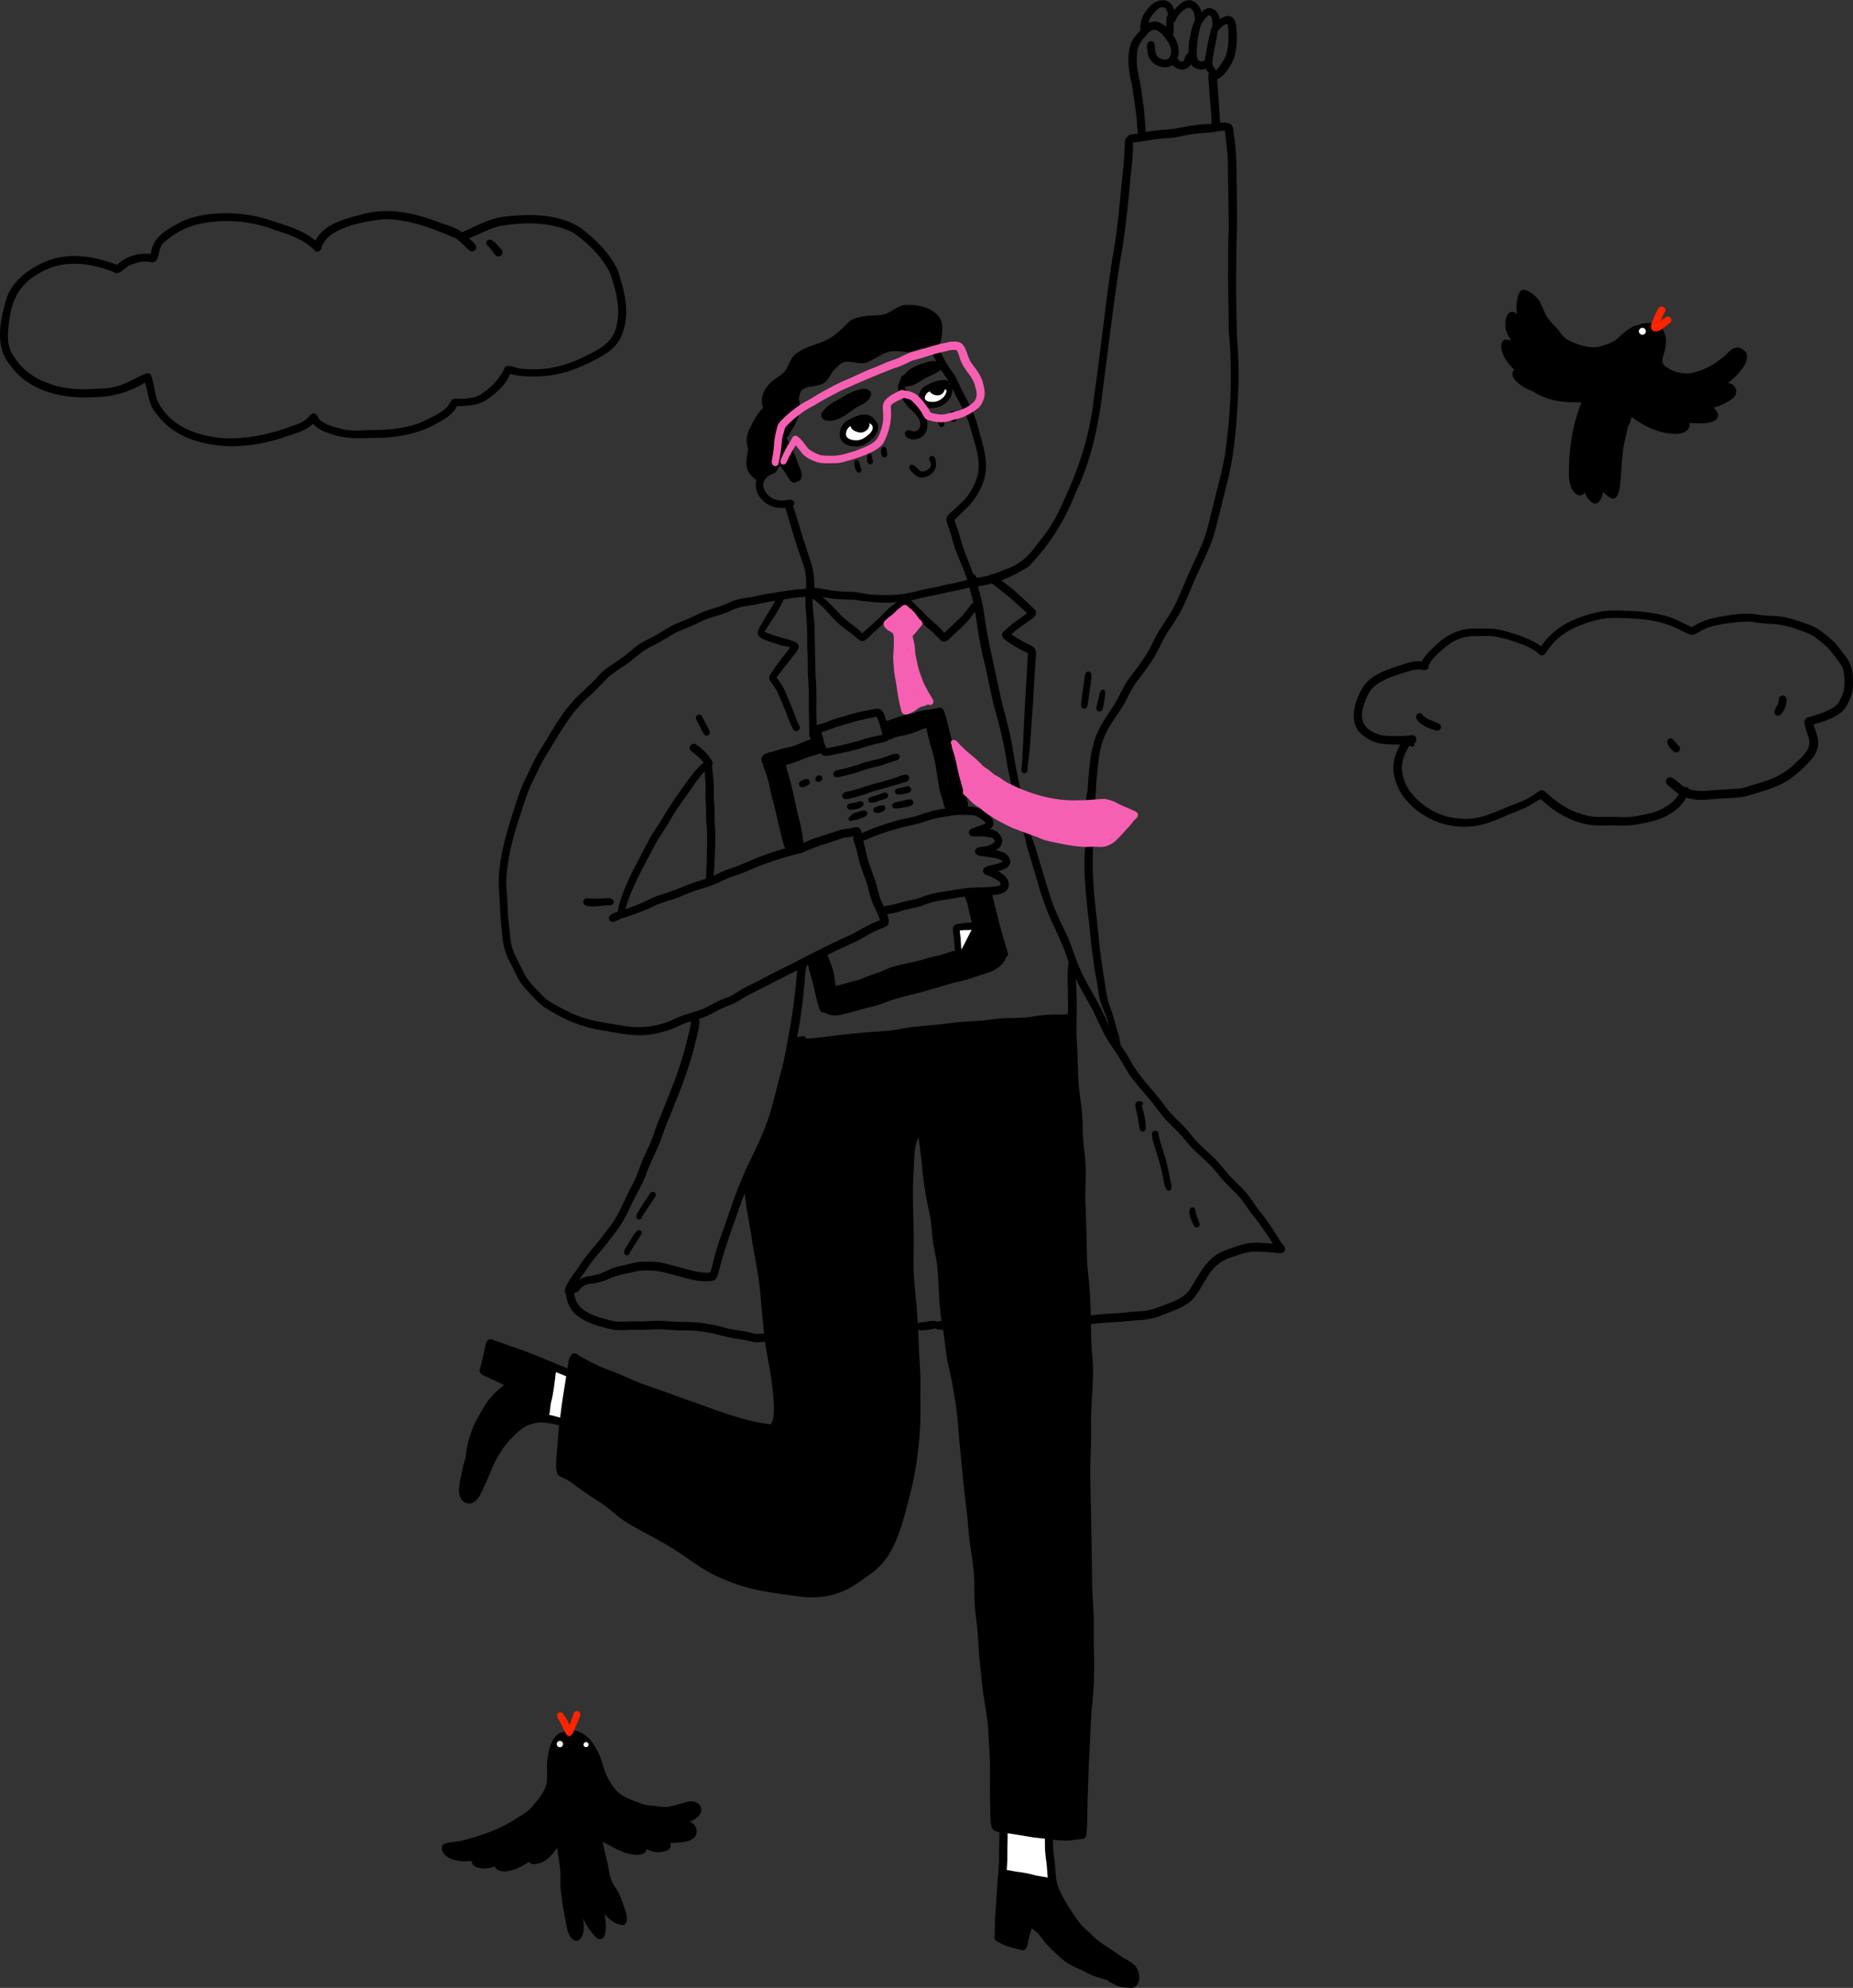 <svg xmlns="http://www.w3.org/2000/svg" viewBox="0 0 1243.44 1333.88"><rect x="0" y="0" width="1243.44" height="1333.88" fill="#333333" stroke="none"/><defs><style>.cls-1{fill:#ff2400;}.cls-2{fill:#fff;}.cls-3{fill:#f660b2;}</style></defs><title>imagen 1</title><g id="Capa_2" data-name="Capa 2"><g id="Capa_1-2" data-name="Capa 1"><path d="M578.4,261c2.89-.7,7.4,1.16,5.84,4.73-1.65,4.16-6.15,5.89-9.86,7.81-5.63,4.07-12.58,9.94-20,8.67-2.53-.49-4.3-3.29-2.68-5.59a25.25,25.25,0,0,1,8.8-7.4C566.28,266.12,571.81,262.05,578.4,261Z"/><path d="M582.84,291.65c2.65-2.06,4.41-5.7.6-7.62.55,3.86-3.71,7-7.34,6.14-2.18-.5-5-1.7-5.36-4.21a6.2,6.2,0,0,0-3,4.45c-.95,4.26,4.56,5.27,7.72,5C578.4,295.21,580.72,293.47,582.84,291.65Zm4-10c5.12,4.16,1.59,10.65-2.71,13.86-2.93,2.59-6.61,4.38-10.6,4.05-6.76,0-12-4.7-9.46-11.67a10.85,10.85,0,0,1,3.62-5.13c1.52-1.15,3.4-1.72,5.07-2.61a16,16,0,0,1,7.08-2C582,278.1,586.05,279.37,586.83,281.63Z"/><path d="M628.06,310.16c1.06,5.86-5.21,11.06-10.78,10.24-2.41-.34-10.75-7.5-5.38-8.64,3.29.38,4.61,5.7,8.34,4.37,2.56-.43,5.24-2.75,4.26-5.55-.7-1.49-1.82-3.53.2-4.49C627.12,305.23,628,308.34,628.06,310.16Z"/><path d="M578,315a1.71,1.71,0,0,1-3,1.5,10.12,10.12,0,0,1-1.67-6.52,1.58,1.58,0,0,1,2.94-.53C576.78,311.27,577.4,313.15,578,315Z"/><path d="M585.79,309.59a1.77,1.77,0,0,1-3.14,1.32c-1.25-1.43-1.61-6.9,1.23-6.51a1.36,1.36,0,0,1,1,1.17C585.14,306.91,585.56,308.24,585.79,309.59Z"/><path d="M595.41,304.83a1.88,1.88,0,0,1-3.47,1.2,6,6,0,0,1-.71-3.8c.23-1.18.54-2.4,1.89-2.43a1.6,1.6,0,0,1,1.6,1.45C594.93,302.45,595.17,303.64,595.41,304.83Z"/><path d="M633.68,284.36a1.82,1.82,0,0,1-3.37,1.17,9.74,9.74,0,0,1-1-4.36,1.68,1.68,0,0,1,2.67-1.09C633.12,281.15,633.42,282.88,633.68,284.36Z"/><path d="M641.87,281.13a2,2,0,0,1-3.76,1,10,10,0,0,1-.57-3.92,2.77,2.77,0,0,1,.65-2,1.63,1.63,0,0,1,2.63.52C641.18,278.24,641.59,279.64,641.87,281.13Z"/><path d="M537.8,526a1.35,1.35,0,1,1,1.35,1.34A1.36,1.36,0,0,1,537.8,526Z"/><path d="M536.32,526.9c-.75-1.8.83-3.06,2.42-3.46,1.4-.71,3.45-1.43,4.44.28,1.17,2.12-1.06,3.43-2.79,4C539,528.55,537,528.58,536.32,526.9Z"/><path d="M549,524.71c-3.29-.54-1.79-4.84,1.15-4.41C553.28,521,551.69,524.86,549,524.71Z"/><path d="M601.48,505.7a2.21,2.21,0,0,1,.86,4.23c-3.14,1-6.27,2-9.36,3.14-4.22,1.3-8.56,2.13-12.78,3.41A97.22,97.22,0,0,1,564.59,521c-1.32.18-2.69.84-4,.37a2.13,2.13,0,0,1-1-3.11c.65-1.08,1.94-1.39,3.1-1.65,1.45-.36,2.92-.67,4.39-1a129.24,129.24,0,0,0,12.59-3.87c4.37-1.29,8.91-2,13.23-3.44C595.72,507.35,598.5,506.07,601.48,505.7Z"/><path d="M608.17,519.8a2.34,2.34,0,0,1,1.1,4.13,6.47,6.47,0,0,1-2.81,1.08c-7.58,2.49-15.33,4.43-23,6.79a92.29,92.29,0,0,1-14.19,4.2c-1.05.24-2.23.51-3.15-.24a2.31,2.31,0,0,1-.22-3.45,3.55,3.55,0,0,1,1.89-.87c1.57-.41,3.16-.77,4.74-1.17,5.72-1.45,11.16-3.8,16.94-5,3.71-1,7.38-2.15,11.05-3.3C603.07,521.16,605.53,519.8,608.17,519.8Z"/><path d="M577.47,537.65a1.83,1.83,0,0,1,1.53,3.08c-2.09,2-5.21,2.45-8,2.6-2.37.18-3.71-2.34-1.68-3.79,1.28-.63,2.78-.58,4.16-.88S576.12,537.87,577.47,537.65Z"/><path d="M595.88,533.31c.63,2.57-2.51,2.82-4.24,3.41-2.51.7-5.17,2.44-7.82,1.71a1.89,1.89,0,0,1,0-3.47h0a55.91,55.91,0,0,0,7-2.22C592.46,532,595.11,530.87,595.88,533.31Z"/><path d="M611.31,529.15a2.29,2.29,0,0,1-1.58,2.79,25.88,25.88,0,0,1-6.7,1.17c-2.81.13-3.55-3.43-.68-4,2.07-.44,4.14-.88,6.17-1.5A2.29,2.29,0,0,1,611.31,529.15Z"/><path d="M581.08,544.14c3.76,3.42-4.32,5.32-6.62,6a10.28,10.28,0,0,1-2.13.28,3.47,3.47,0,0,1-1.68.43,1.48,1.48,0,0,1-1.25-1.65,1.53,1.53,0,0,1,.42-.84h0a7.21,7.21,0,0,0,1.82-1.71c1.22-1.13,3-1.4,4.49-1.95C577.7,544.31,579.51,543.26,581.08,544.14Z"/><path d="M594.07,541.5c1.14,3-5.7,5.11-7.44,3.25-1.42-1.63.11-3.19,1.84-3.52a11.55,11.55,0,0,1,4.17-.82A1.83,1.83,0,0,1,594.07,541.5Z"/><path d="M610.83,536.4a2.11,2.11,0,0,1,1.28,3.75c-2,1.28-4.55,1.42-6.84,1.86-1.75.15-3.64.81-5.36.27a1.91,1.91,0,0,1-1.07-2.47c.66-1.36,2.32-1.44,3.6-1.8,1.9-.41,3.82-.71,5.7-1.23A11.12,11.12,0,0,1,610.83,536.4Z"/><path d="M757.93,1333.85c-3.35-.36-7-.29-9.93-2.25-1.4-.79-3.34-1.34-4.4-2.59-.49-.21-1-.42-1.47-.61-4.83-1.39-9.76-2.71-14.07-5.4-5.76-2.7-12-5-16.57-9.59a121.59,121.59,0,0,1-9.09-8.75c-2.43-2.57-4.15-5.73-6.73-8.16a31.9,31.9,0,0,0-3.35-2.56c-.07.24-.14.47-.19.7a65.94,65.94,0,0,0-2.53,9.78c-.28,2.06-1.47,4.7-4,4.06-5.24-1.3-10.27-2.19-14.94-4.93-1.66-.84-3.81-1.94-3.31-4.1.4-4,.16-8,.35-12,.39-5,.87-10.58,1-15.49.38-3.9.51-7.78.85-11.64a120.78,120.78,0,0,0,.84-14c-.08-4.32.15-8.63.25-12.94,0-1.33,0-2.67,0-4-2.19-.35-4.35-1-5.17-3.18-1.28-5-.72-10.37-1-15.52-.33-9.52,0-19-.21-28.56-.18-6.19-.68-12.37-1-18.55-.24-9.68-2.4-19.11-3.68-28.67-.58-5-1-10-1.59-15-1.24-9.76-1.37-19.6-2.42-29.38-.56-4.83-1.27-9.66-1.52-14.52-.44-8.29.13-16.63-1-24.88-.81-7.28-2.22-14.48-2.93-21.77-.46-5-.8-10.11-1.38-15.14-2.06-15-3.2-30-4.79-45.08-.72-7.47-1-15-2-22.44-.87-6.22-1.88-12.41-3-18.59S636.13,916,635.25,910s-1.53-11.91-2.44-17.84a9.66,9.66,0,0,1-4-.21,2.38,2.38,0,0,1-1.1-.64,30.79,30.79,0,0,1-10.28,1.31,2.83,2.83,0,0,1-1.31-.39c.28,5.39.42,10.78.67,16.17.38,6.44.93,12.88.9,19.34-.21,9.93.09,19.85-.21,29.78-1.15,16.73-3.36,33.44-7.92,49.6-3.29,12.78-6.6,25.86-13.79,37.08a49.72,49.72,0,0,1-9.77,10.6c-3.93,2.87-7.92,5.66-11.93,8.39-11,7.52-24.94,9.94-38,8-10-1.29-19.93-2.61-29.74-4.71a129,129,0,0,1-28.21-10.23c-9-4.56-16.84-11-25.3-16.35-10.76-6.84-22.4-12.19-33.21-18.91-5.32-3.4-9.78-7.91-14.92-11.55-7.14-4.68-14.35-9.23-21.06-14.53a35.2,35.2,0,0,0-6.35-3.53c-1.53-.61-3-1.54-3.49-3.22-.86-2.8-.64-5.83-.52-8.72.34-4.84.8-9.68,1.18-14.12.18-2.58.4-5.14.66-7.71a1.53,1.53,0,0,1,.05-1.25,76,76,0,0,0-10.59-1.87,24.55,24.55,0,0,0-11.1,2.24,37.74,37.74,0,0,0-9.74,7.87,51.25,51.25,0,0,0-8.08,10.28c-4.24,6.31-6.62,13.64-9.77,20.52-2.64,5.06-5.45,15.24-12.86,13.19-7.11-2.59-5-12.3-3.62-18,.94-4.07,1.45-8.34,3.06-12.21a65.06,65.06,0,0,1,9-28.56,76.31,76.31,0,0,1,7-11.19,61.41,61.41,0,0,1,9.82-9.24c-3.28-1.55-6.5-3.22-9.83-4.63-2.93-1.68-8.11-2.27-6.19-6.84,1.15-4.49,2.27-9.45,3.27-13.88a14,14,0,0,1,1.08-3.84c1.21-2,3.23-1.85,5-.75,4.05,1.24,8,2.73,12,4.19,11.86,3.85,23.3,8.93,34.84,13.63l2.31,1c.18-1.13.36-2.26.55-3.4a23,23,0,0,1,.76-3.58,3.11,3.11,0,0,1,.76-1.25,2.6,2.6,0,0,1,1.93-1.79,3.94,3.94,0,0,1,3.52,1.21c2.12,1.27,4.28,2.44,6.46,3.59a109.16,109.16,0,0,0,17.48,7.55c7.91,3.3,15.64,7.1,23.78,9.74,10.78,3.57,21.3,7.85,32.08,11.38,15.88,5.89,32,11.89,48.8,14,4.13-2.67,1.85-20.41,1.35-25.26-1.13-10.16-3.41-20.15-4.93-30.24a1.06,1.06,0,0,1-.19.06,34.6,34.6,0,0,1-6,.45c-2.6-.35-5.14-1.17-7.73-1.62-3.79-.68-7.61-1.12-11.36-2s-7.44-2-11.22-2.71a107.59,107.59,0,0,0-12.64-1.62,184.88,184.88,0,0,1-19.12-.78c-3.18-.13-6.35,0-9.52.18-3.41.16-6.82.32-10.24.14-1.6,0-3.2,0-4.81.14a41.56,41.56,0,0,1-8.42-.16c-6.55-1.37-13.24-2.89-19.24-6-4.05-2.21-8.17-4.88-10.32-9.12a21.91,21.91,0,0,1-2.69-9.1c-1.39-1.21-.86-3.2.08-4.78,1.94-4.67,5.4-8.79,8.29-12.81,4.45-7.61,10.69-13.76,16-20.75,2.4-3.42,5.13-6.58,7.5-10,5.15-8.35,8.7-17.58,13.39-26.08,2.93-5.85,4.65-12.2,7.41-18.12,2.25-4.88,4.78-9.89,6.4-15,.88-2.6,1.61-4.85,2.61-7.35,3.43-8,6.48-16.18,9.7-24.28,3.11-7.31,5.4-15.12,7.74-22.6,1.56-6,3.15-11.94,4.46-18a11,11,0,0,0,.14-3c-1.2.38-2.38.76-3.52,1.15-2.9,1-5.59,2.53-8.42,3.71-8.66,3.25-18,5.18-27.26,4.27-6.06-.39-12-1.75-18-2.69a89.26,89.26,0,0,1-13.86-3c-9.9-2.85-19.13-7.72-27.75-13.27-3.26-2.34-5.85-5.47-8.63-8.33A51.38,51.38,0,0,1,349,658.8c-2.69-4.64-4.9-9.5-7.35-14.25a48.17,48.17,0,0,1-3.37-8.94,54.09,54.09,0,0,1-1.31-9.05c-1-8-1.46-16.68-1.72-24.58a78.17,78.17,0,0,1,0-19c1.24-12.77,5-25.06,8.78-37.25,2.4-7.41,4.66-14.92,8-22,2.83-5.63,5.3-11.45,8.37-17,2.36-4.06,4.9-8,7.3-12,4.81-8,9.56-16.06,15.8-23,5.61-6.74,12.71-11.94,18.42-18.6,4.87-5.41,11.48-8.62,17.17-13,3.71-2.86,7.07-6.18,11.11-8.59,2.62-1.56,5.37-2.86,8.05-4.31,5.46-2.88,10.46-6.62,16.16-9.05,2.85-1.2,5.76-2.29,8.6-3.56s5.64-2.71,8.53-3.92c5.93-2.37,12.29-3.54,18-6.47,5.4-2.63,11.5-2.94,17.3-4.1,2.61-.6,5.2-1.25,7.85-1.64,8.71-1.3,17.37-2.95,26.17-3.43,0-.33,0-.66,0-1a38.69,38.69,0,0,0-1.59-14.59c-3.94-11-7.39-22.08-10.59-33.26-.53-1.79-1.1-3.58-1.63-5.37-1.77.07-3.49-.06-4.47-.09-8.22-.54-16.47-8.24-15.32-16.85a8.54,8.54,0,0,1,.27-1.91,2.61,2.61,0,0,1-1.32-.84c-7.7-6.81-5.18-11.36-4.2-20-1.69-6.09-1.1-10.27,2.25-15.7a38.42,38.42,0,0,1,7.91-11.87c-2.68-6.19.82-13.36,5.64-17.45,3.3-3,8-4.72,10.09-8.95s3.76-8.89,8.14-11.07c6-4.17,13.42-5,19.78-8.57,5.56-3,9.86-7.73,14.38-12,3.34-2.5,7.79-3,11.82-3.67,3.76-.26,7.56-.11,11.28-.87,5.67-1.83,9.91-7,16.5-6.36,10.07-.22,23.54,4.48,22.53,16.65-.29,3.58-.54,9-3.14,11.92,1.53,1.58,2.55,4.5,3.5,5.95a60.81,60.81,0,0,0,6.33,10.34c2.6,3.58,4.24,7.79,6.17,11.72,2.82,5.55,5.82,11,8.29,16.74a98.26,98.26,0,0,1,3.83,12.59c2.19,7.27,4.31,14.68,4.32,22.34,0,9.8-4.88,19.18-11.28,26.38-3.31,3.15-6.58,6.36-9.84,9.56.94,3.68,2.39,6.75,3.37,10.36a130.61,130.61,0,0,0,5.55,16.43c1.31,3.14,2.45,6.35,3.6,9.55a2.81,2.81,0,0,1,2.13,2.53l.22,0a46.07,46.07,0,0,0,8.77-1.77,2.54,2.54,0,0,1,2.12-.71h.09c3-1,6-2.19,8.93-3.36,9.94-3.56,15.84-9.46,21.62-18,7.54-8.54,12.92-18.55,17.41-29,10.06-21.65,17.41-44.44,19.76-68.28,4.55-30.87,7.54-61.95,12.31-92.8,3.7-19.72,5.07-39.71,7.22-59.63.55-4.83.78-9.25,1-14,.38-2.58-.54-7.36,2.11-8.32l.13-.25c.82-1.53,2.7-1.44,4.18-1.62l2.74-.39c-.82-3.57-.73-7.53-1.17-11.14-.88-7-1.81-13.92-2.91-20.85-1.94-8.8-3.78-18-1.24-26.9,1-3.65,3.4-6.64,6-9.33.24-.35.49-.69.74-1,0-6,1.12-10.07,5.19-14.58,5-6.7,14.76-8.53,17.63.94C790.58,3.42,795.26-1,799.65.39c3.47,1.15,5.87,4.57,6.71,8,4.58-5.94,11.4-2,12.12,4.51,6.55-4.58,10.74-1.66,11.17,5.91.52,6.56.42,13.27-1.39,19.65-1.46,4.41-6.88,13.53-11.57,14.63.75,9.76,1.57,19.48,2,29.24,2.73-.27,5.41-.18,7.46,1.19,1.86,2.09,1.44,5.35,2,8,1.68,10.34,1.53,20.81,1.69,31.25.15,12.25.42,24.53.07,36.78-.62,22.07-.45,44.19.13,66.25a316.15,316.15,0,0,1,.9,36.29c-.75,16.3-1.81,32.46-4.54,48.53-1.08,6.15-2.68,12.17-4.22,18.21-2.57,10.33-4.94,20.72-7.85,31-3.53,10.59-8.88,20.48-13.26,30.74-3.7,8.71-7.11,17.6-12.24,25.6-2.17,3.47-4.5,6.57-6.54,10.06-3.7,6.53-6.56,13.55-11,19.66-3.28,4.83-7,9.34-10.3,14.16-2.41,3.75-4.24,7.84-6.41,11.73-3.59,6.55-8.45,12.33-11.86,19-3.63,7.07-5.26,14.87-5.88,22.75-.82,5.82-1.17,11.69-1.47,17.56l.13,0a33.41,33.41,0,0,0-.46,3.85,18.76,18.76,0,0,0,.05,2.12,11.72,11.72,0,0,0,.18,1.45c0,.17,0,.34,0,.52a24.21,24.21,0,0,0,0,3.51v.16c0,.11,0,.22,0,.34h0a12.31,12.31,0,0,1,0,1.36c0,.25-.06.5-.11.75-.13.6-.31,1.19-.45,1.79a11.38,11.38,0,0,0-.3,2.25c0,.28,0,.57,0,.85s-.07.42-.1.63c-.08.53-.12,1.08-.16,1.62s-.11,1.2-.12,1.81a31.52,31.52,0,0,0,.13,3.22c.07,1.53.07,3.06,0,4.59,0,.57-.09,1.14-.17,1.71s-.19,1.26-.24,1.89c0,.21,0,.42,0,.63l-.22,0c-.26,6.42-.38,12.85-.19,19.29.35,14.57,2.58,29,3.92,43.48.67,8.6,2.09,17.12,3.27,25.66,1.28,6.4,1.62,13,3.67,19.24,2.5,6.21,4,12.75,5.95,19.13.4,1.53,1.19,3,1.06,4.61.18.57.34,1.16.57,1.73a2.09,2.09,0,0,1-.12,1.42c2.14,3.26,4.31,6.51,6.27,9.88,4.35,8.22,10.38,15.29,16.46,22.27,3.12,3.52,5.83,7.36,8.7,11.08,3.29,4.29,7.27,7.77,11,11.59,3.07,3.06,5.7,6.67,8.53,9.88,3.7,4.1,8,7.57,11.94,11.46,3.78,3.67,6.93,7.9,10.38,11.86,3.8,4.16,8.13,7.82,11.72,12.16s6.25,9.22,9.93,13.47c5,6.07,8.9,12.86,13.15,19.4.92,1.57,2.91,2.59,2.61,4.64-.68,3.61-4.77,2.35-7.4,2.15-5-.33-9.37-.8-14.25-.74-5.12.44-10,2.41-14.8,4a27,27,0,0,0-14.53,11.22c-3.9,5.7-6.78,12.2-11.47,17.31-4.45,4-10.12,6.46-15.72,8.43-3.55,1.33-7,3-10.73,3.82A59.69,59.69,0,0,1,761.38,886c-8.25,1.08-16.58,1.17-24.85,2-1.49.16-3,.38-4.45.6.1,7.39.17,14.78,1,22.13,1.37,15.2-1.22,30.39-.92,45.61.3,11.93-.68,23.85-.55,35.77q.78,33.18,1.23,66.34c-.14,10.24,1.08,20.42,1.14,30.65-.3,12.22.51,24.41.13,36.63-.16,7.68-.93,15.34-1.71,23-.59,11.84-1.08,23.67-1.8,35.5-.17,9.07-.64,18.13-.87,27.19-.09,4.83-.06,9.66-.33,14.49-.13,1.85-.22,3.7-.47,5.53a3,3,0,0,1-.25.78,2.73,2.73,0,0,1-1.62,1.59,8.36,8.36,0,0,1-2.64.28c-3.41.41-6.81,1.12-10.27,1-2.53-.15-5.06-.37-7.59-.63a75.93,75.93,0,0,0,1,13.3c.93,6.2.44,11.87,2.28,17.76,2.64,6.77,6.56,13,10.5,19,1.59,2.35,3.24,4.67,5,6.89a82.77,82.77,0,0,0,6.27,5.87c5.44,6,12.88,9.82,19.34,14.46,3.26,2.54,7.34,4,10.32,6.84,4.32,4.11,5,15.35-2.62,15.35Zm-82-89.52c.06,3.49-.12,7-.38,10.42,2.79.45,5.58,1.09,8.4,1.4a75.22,75.22,0,0,1,10.7,2.2c2.79.56,5.6,1,8.41,1.43-.37-3.27-.51-6.58-.85-9.84a83.27,83.27,0,0,1-1.11-13.47c.07-.75,0-1.69,0-2.67-2.39-.27-4.79-.55-7.18-.79-6-.94-11.88-2-17.84-2.86C676.25,1234.88,676,1239.61,676,1244.33ZM373,921c-.84,6.73-1.45,13.5-3.21,20.09-.53,1.78-.44,5.57-1.25,8.23l.62.12c2.24.53,4.49,1.1,6.7,1.79,1.11-9.28,2.59-18.52,4.09-27.74-2.3-.91-4.59-1.86-6.88-2.82C373,920.81,373,920.92,373,921Zm80.81-34c6.61.09,13.25-.06,19.79,1.15,5.74.73,11.27,2.49,16.9,3.73,2.81.53,5.65.88,8.47,1.37s5.62,1.25,8.43,1.83a23,23,0,0,0,2.49-.1,17.18,17.18,0,0,1,2.87-.08h0c-1.06-10.07-2-20.15-2.87-30.24-1.15-10.55-3.37-21-5.15-31.35-.92-7.85-2.7-15.55-3.82-23.36-.41-3-.84-6.07-1.26-9.11-2.12,5.49-4.1,11-6,16.59-4.26,12-8.46,24-11.44,36.33-.3,1.16-.85,2.21-1.18,3.36a4.15,4.15,0,0,1-3.73,2.36c-9.62,1.2-18.9-2.6-28.13-4.72A48.76,48.76,0,0,0,427,853c-6.33,1.73-12.3,2.27-18.17,5a43.63,43.63,0,0,1-10.37,3.16,20.64,20.64,0,0,0-5.89,1.14,18.83,18.83,0,0,0-3.29,2.6c-.9,1.3-2.34,2.92-3.94,2.35a15.57,15.57,0,0,0,4.68,10.43c4.71,3.88,10.33,6,16.15,7.41a48.74,48.74,0,0,0,8.42,1.79c2.07,0,4.14,0,6.21-.11,2.25-.08,4.5-.16,6.75-.09,4.37.18,8.71-.28,13.07-.43h1.18C446,886.26,449.87,886.78,453.79,887ZM613.14,784.61c-1,13.1-.3,26.21-.13,39.32.36,10.3-.26,20.6.15,30.9.63,9.84,1.92,19.63,2.45,29.48.11,1.24.21,2.48.29,3.71a6,6,0,0,1,2.73-.72c2.88-.22,5.71-1.07,8.6-1a2.41,2.41,0,0,1,1.45.65,8.47,8.47,0,0,1,3.19-.66c-.11-.67-.23-1.35-.35-2-1.5-10.61-1.44-21.35-2.36-32-.36-6.58-2.17-12.92-3.15-19.4-.69-5.82-.82-11.69-2-17.44-1.61-7.14-3-14.16-4-21.3-1.3-10.22-2-20.53-3.68-30.7a1.13,1.13,0,0,0,0-.18C613.11,769.82,613.64,777.49,613.14,784.61ZM722.37,666.74c.42,9.8-.26,19.6.1,29.41.58,9,.71,18.06,1.11,27.08.28,6.63,1.29,13.17,2.11,19.74s.78,13.06,1.08,19.61c.37,6.09,1.23,12.15,1.62,18.24.55,9.32-.5,18.64.06,28,.6,12.69.66,25.4,1.06,38.11.65,9.07,2,18.07,2.13,27.18.18,2.83.28,5.67.34,8.51,2.58-.37,5.17-.63,7.77-.85,6.39-.46,12-.53,18.17-1.35,4.24-.47,8.55-.34,12.75-1.28,5.34-1,10.21-3.51,15.34-5.22,4.75-2.06,9.79-4.4,12.55-9,6.29-9.66,11.14-21,22.58-25.53,5.72-2.12,11.51-4.35,17.56-5.31,5.14-.54,10.31.16,15.44.44a200.71,200.71,0,0,0-15-21.07c-2.56-3.51-4.82-7.25-7.7-10.53-2.8-3.07-5.87-5.88-8.75-8.89s-5.47-6.37-8.19-9.56c-3.49-3.86-7.37-7.33-11.19-10.85-4.06-3.6-7.39-7.86-10.86-12-3.36-3.77-7.22-7.06-10.59-10.82s-6.08-7.77-9.16-11.63c-4.87-5.89-10.12-11.49-14.55-17.73-3.34-4.92-5.93-10.32-9.32-15.21-1.93-2.92-4-5.78-5.76-8.78-3.63-6-6.33-12.39-9.31-18.68-3.81-7.36-8.18-14.48-11.87-21.91C722.06,660.14,722.3,663.43,722.37,666.74Zm-217.59-.39c-3.52,1.66-6.75,3.83-10.09,5.81-3.6,2.07-7.68,3.11-11.36,5s-7.28,4-11.2,5.43c-1.07.39-2.15.76-3.23,1.12a7,7,0,0,1,.25,4.43c-.54,3.49-1.43,6.9-2.27,10.32-4.59,20-12.71,38.8-20.35,57.75-1.56,4-2.71,8.09-4.38,12-2.66,6.11-5.71,12-8.07,18.3-2.38,6.89-6.05,13.17-9.37,19.63-1.9,3.9-3.68,7.88-5.78,11.69-3.14,5.94-7.58,11-11.54,16.38-4,5.19-8.64,9.8-12.24,15.28-2.06,3.29-4.53,6.31-6.7,9.52a15.89,15.89,0,0,1,2.36-1.48c2.92-1.32,6.25-1.15,9.32-2.21,4.3-.8,7.9-3.41,12-4.72a46.81,46.81,0,0,1,6.21-1.5c4.42-1,8.79-2.53,13.38-2.47a80.09,80.09,0,0,1,10.51.35c4.93.81,9.7,2.39,14.53,3.61,6.5,1.6,13.12,4,19.89,3.22,1.49-4.56,2.38-9.3,3.76-13.89,2-7.06,4.6-13.91,7.1-20.8,3.14-9.18,6.08-18.29,9.95-27.11,4.25-11.07,10.34-21.29,14.62-32.34,5.17-12.07,7.94-24.91,11.19-37.57A167.89,167.89,0,0,0,527.83,702c2.19-11.1,4.09-22.25,5.38-33.5.53-4,.89-8.06,1.22-12.11.17-1.27.31-3.25.6-5.27C524.85,656,514.92,661.38,504.78,666.35Zm36.09,30.59c10.9-.49,21.65-2.68,32.55-3.43,6.59-.78,13.22-1.19,19.84-1.65s13.07-2,19.64-2.74c8.66-1,17.38-1.53,26-2.77,9.15-1.09,18.67-1,27.7-2.49,8.88-1.29,18-.17,26.87-1.8a90.21,90.21,0,0,1,18.64-1.26,36.88,36.88,0,0,0,4.46-.34h.08q.11-7.73-.07-15.47c-.1-6.41-.57-13,.54-19.31-.13-.36-.25-.72-.37-1.08-3.25-10.18-8-19.72-12.46-29.41a212,212,0,0,1-8.2-23.91c-2.44-8.1-4.89-16.2-7.23-24.33-.13-.84-.3-1.66-.47-2.49s-.34-1.65-.57-2.46c-1-3.34-2.26-6.57-3.27-9.9l-.63-2.22h0a.43.43,0,0,1,0,0l0-.11h0s0,0,0-.05a.43.43,0,0,1,0,0v0h0l0-.12v0h0l-.08-.26c-.57-2.13-1-4.27-1.62-6.4-.08-.29-.15-.58-.23-.87s0-.35-.08-.53a38,38,0,0,0-1.06-5.28c-.24-.85-.5-1.71-.71-2.57s-.37-1.62-.54-2.43c-.1-.54-.19-1.09-.28-1.64-1-4.8-2.23-9.53-3.07-14.36-.76-4.64-1.5-9.63-2.42-14.12-1.9-9.81-4.62-19.4-7.21-29-2.23-9.49-4-19.1-6.31-28.57-2.69-10.87-4.27-22-6-33l-.59.64c-1.88,2.15-3.28,4.67-5.34,6.67-2.18,2.34-4.66,4.36-6.94,6.61-2.23,1.79-5.69,6.71-8.71,6-1.42-.44-2.28-1.79-3.33-2.75-1.4-1.44-2.78-2.88-4.28-4.22-1.32-1.05-2.62-2.12-3.89-3.24l.09.07,0,0h0l-.08-.07-.87-.78c-.44-.7-.85-1.42-1.32-2.11a16.17,16.17,0,0,0-2.35-2.61c-1.49-1.41-3.07-2.72-4.53-4.16-.83-.88-1.65-1.76-2.53-2.59A6.4,6.4,0,0,0,608,406.6a2.39,2.39,0,0,0-1.49-.17,2.26,2.26,0,0,0-.66.28h0l-.23.14h0l-.24.15.24-.15a12,12,0,0,0-1.61,1.09c-.54.46-1,1-1.52,1.48s-.89.82-1.34,1.23-1,.92-1.46,1.35-1.15.92-1.67,1.43-1.06,1.12-1.58,1.7-1,1.16-1.54,1.75l0,.05-.37.39a2.49,2.49,0,0,1-.33-.47c-2.3,2.36-4.63,4.68-7.15,6.81s-4.42,4.72-7.18,6.3c-2.17.91-3.94-1.14-5.54-2.25-3.23-3.16-7.22-5.37-10.59-8.37-4.92-4.18-9.06-9.88-13.84-14L547.21,403a20.44,20.44,0,0,1-1.75-1.31,1.45,1.45,0,0,1-.22.21c0,1.54.07,3.1.12,4.63.33,4.25.91,8.49,1.14,12.75.32,11.45.46,23.44.83,34.79.55,6.33.52,12.69.51,19-.16,4.54.1,9.06.18,13.59,1.9-.8,4.41-1.19,6-1.85a74,74,0,0,1,12-4,122.81,122.81,0,0,1,18.84-4.64c5-1.07,6.85-1.12,8.78,4.14.45,1.18.88,2.37,1.28,3.57a14,14,0,0,1,1.59-.6c3.65-1.24,7.27-2.56,11-3.58,2.17-.55,4.43-.65,6.53-1.45,4.81-2.12,10.27-1.91,15.26-3.08,2-.87,3.69.41,4.3,2.35A82.93,82.93,0,0,1,636.3,487c1.86,7.7,3.94,15.34,6,23,.19.82.4,1.62.58,2.44.27,1.22.49,2.46.84,3.67,0,.1.05.19.08.29.27,1.11.59,2.22.87,3.34.13.49.25,1,.38,1.46l.12.79a16.43,16.43,0,0,0,.68,2.3c.23.9.42,1.79.74,2.67.14.37.29.73.46,1.08.8,2.93,1.33,5.93,2,8.9.3,1.35,1,2.87.21,4.18a1.42,1.42,0,0,1-.11.18l.69,0a16.11,16.11,0,0,1,9.92,2.71c4.38,2.5,10.26,8.1,4.48,12.48a8.73,8.73,0,0,1,6.94,4c2.9,3.91.94,8-3,10,2.37.54,4.88,1,6.85,2.48,1.61,1.39,3.17,3.42,2.92,5.67-.53,3.92-5.07,4.93-8.25,6,4.07,2.07,8.63,5.93,6.86,11-1.73,4.15-6.7,4.65-10.69,5,.27.82.43,1.68.64,2.51,2.17,9.42,4.66,18.75,7.34,28q1.21,4.19,2.48,8.35a2.15,2.15,0,0,1-1.15,2.57,9,9,0,0,1-2,3.86c-4.67,6.29-12.9,7.3-19.79,9.88A89.74,89.74,0,0,1,641,659.16c-6.31,1.77-12.54,3.76-18.88,5.44-6.15,2-12.53,3.14-18.72,5-6.24,1.46-11.94,4.5-18.19,5.88-5.6,1.15-11,3.07-16.54,4.38-3.36.78-6.58,1.84-10,1.42a14.83,14.83,0,0,1-5.44-1.89,2.61,2.61,0,0,1-2.87-1.23c-2.28-6-3.41-12.41-4.95-18.63-1-4.07-2.45-8.08-3.19-12.21l-.72.38a.75.75,0,0,1-.07.12,31,31,0,0,0-1.1,5.57,356.73,356.73,0,0,1-5.19,41.31l-.27,1.34a27.51,27.51,0,0,1,4.13-.8C540,695.28,540.78,695.66,540.87,696.94ZM505.3,406c-3.83.61-7.72,1-11.41,2.28-3.09,1.21-5.86,2.67-8.7,3.6-3.1,1.09-6.28,1.92-9.39,2.93-3.89,1.38-7.55,3.3-11.31,5s-7.55,3-11.16,4.84c-3.81,2.05-7.41,4.43-11.21,6.5s-7.58,3.78-11.07,6.19c-4.41,3.23-8.38,7.05-13,10a104.37,104.37,0,0,0-9.29,6.57c-5.18,4.94-9.8,10.43-15.33,15-9.25,8.71-15.92,19.6-22.39,30.41-2.87,4.72-5.94,9.33-8.38,14.29-1.64,3.38-3.25,6.77-4.78,9.83-3.13,6-5.22,12.53-7.4,19-3,9.35-6,18.73-8.15,28.32-1.3,7.25-2.56,14.58-2.63,22,.35,6.82,1,14.19,1.13,20.9.26,3.21.65,6.41,1,9.61.47,4.73.71,9.54,2.35,14.05s4.1,8.89,6.28,13.28c2.36,5.43,6.1,10,10.31,14.07,2.32,2.36,4.47,4.93,7.21,6.83,4.56,3,9.54,5.35,14.38,7.89,11.74,5.66,24.82,7.07,37.53,9.19a57.18,57.18,0,0,0,30.68-3.85c5.87-3.12,12.29-4.78,18.59-6.78,4.78-1.63,9-4.39,13.58-6.53,2.62-1.3,5.48-2,8.09-3.34,4.2-2.46,8.24-5.21,12.7-7.22,5.58-2.63,10.93-5.7,16.45-8.47,17.34-8.5,34.22-17.9,51.94-25.58,6.1-3.31,12-7,18.56-9.35-1.35-4.89-4.21-9.19-5.85-14-1.38-4.16-2.12-8.71-3.68-12.76-1.46-4.28-3.18-8.46-4.4-12.82-1.12-4.77-2-9.59-3.85-14.15a2.71,2.71,0,0,1,.33-2.31c0-.13-.06-.25-.08-.37-2.09.66-4.33.67-6.48,1.1-4,1-7.82,2.64-11.77,3.87-5.79,1.48-11.2,4-16.7,6.22a234.16,234.16,0,0,0-22.62,6.71c-5.92,1.92-11.51,4.66-17.29,6.93-4,1.49-8.09,2.63-11.94,4.44-2.17,1-4.32,2.08-6.53,3-4.46,1.82-9.15,3-13.71,4.55-3.86,1.32-7.55,3.07-11.36,4.52-4.95,1.89-10.19,3-15,5.22a132.43,132.43,0,0,1-15.89,6.56c-2.48.63-4.92,2.19-7.53,1.85-1.92-.53-2.34-2.67-1.67-4.31,1.63-8.75,5.27-16.92,9-25,4.19-8.3,8.56-16.5,12.88-24.72,2.36-4.06,5.14-7.86,7.57-11.87a224.58,224.58,0,0,1,14.86-22.44A133,133,0,0,1,467,516.73c1.68-1.77,3.28-3.8,5.45-5a2.49,2.49,0,0,1,2.81.48,2.23,2.23,0,0,1,2.48,1.6c.59,5.82,1.46,11.61,1.26,17.48-.25,4.27.53,8.48.51,12.75A123.87,123.87,0,0,0,480,558c0,7.79-.29,15.57-.67,23.36-.16,2.08-.29,4.17-.41,6.26,1.79-.83,3.55-1.74,5.34-2.54,3.2-1.43,6.51-2.59,9.82-3.7,4.42-1.55,8.64-3.6,13-5.37a188.67,188.67,0,0,1,20.11-6.8,2.73,2.73,0,0,1-.82-1.07,95.73,95.73,0,0,1-3.2-12.41c-1.82-6.67-3-13.51-5-20.13-1.18-4-1.61-8.2-2.78-12.22-1.18-4.43-3.08-8.62-4.28-13a2.83,2.83,0,0,1,.8-3.07,2.45,2.45,0,0,1,.8-1,15.54,15.54,0,0,1,4.37-1.63c3.94-1,7.74-2.42,11.73-3.19,5.5-1.08,10.38-3.89,15.67-5.57a2.22,2.22,0,0,1-.92-.88c-1-1.91-.29-4.24-.49-6.3-.1-5.93-.35-11.86-.33-17.79.13-6.39-.22-12.76-.7-19.13,0-6.32-.13-12.63-.36-18.95a239.39,239.39,0,0,0-1-24.4,46.2,46.2,0,0,1-.1-7c0-.31,0-.63.08-.94-1.59.11-3.22.08-4.73.29-3.36.3-6.68.91-10,1.45-.49,1.11-1.14,2.19-1.59,3.25-3.29,6.43-7.6,12.25-11.25,18.44a97.11,97.11,0,0,0,15.27,4.94c6.28,1.92,10.57,3.39,5,9.91-4.11,5.24-8.26,10.44-12.28,15.74a43.25,43.25,0,0,1,6.57,11.21c2.17,5,4.15,10,6.08,15.13a65.79,65.79,0,0,0,2.87,6.56,2.36,2.36,0,0,1-4,2.36c-2.29-3.42-3.33-7.53-5-11.28-1.77-4.9-4-9.6-6-14.38a40.94,40.94,0,0,0-3.6-5.59c-1-1.5-2.43-3.31-1.53-5.2,4.1-6.62,9-12.68,13.75-18.86a28,28,0,0,0-4.29-1.12c-3.1-.61-6-1.78-9-2.69-2.76-1-5.89-1.87-7.92-4.1-1.69-2,1.29-6.61,2.39-8.55,2.83-5.05,6.22-9.78,8.87-14.93C515.21,403.88,510.26,404.93,505.3,406ZM688.88,548l0,.1c.13.57.28,1.13.43,1.7.28,1.24.49,2.5.76,3.74.13.6.28,1.19.39,1.79s.27,1.34.44,2c.33,1.22.81,2.4,1.21,3.6.19.61.38,1.23.59,1.85s.5,1.32.77,2c.36.92.67,1.86,1,2.77a2.29,2.29,0,0,1,.1.23c3.3,11.27,6.6,22.55,10.19,33.74,2.9,9.22,7.33,17.81,11.38,26.55,3,6.62,5,13.63,7.81,20.34,3.36,7.89,7.72,15.28,11.89,22.76,3.11,5.42,5.53,11.18,8.23,16.82,0,.08.08.17.13.25-1.32-5.46-3.82-10.49-5.64-15.77-1.58-5.55-1.92-11.37-3.13-17s-1.59-11.14-2.56-16.68c-1-8.86-1.72-17.73-2.94-26.57-.87-8.85-1.85-17.7-2.1-26.59-.1-4.12-.1-8.23,0-12.35,0-.32.08-.64.1-1,.08-1.06.08-2.12.17-3.18l0-.24.06-.39c.21-.92.45-1.84.61-2.77a15.38,15.38,0,0,0,.25-3.1c0-2-.29-4-.48-6,0-1,0-1.93,0-2.9.11-1.79.23-3.58.2-5.38,0-1.55-.13-3.09-.26-4.64.06-1.33.09-2.66.14-4,.07-1,.13-2,.23-2.93.13-1.22.27-2.42.42-3.63.06-.44.11-.88.16-1.32l.31,0c.3-5.86.68-11.71,1.45-17.53.74-8.61,2.38-17.17,6.3-24.94,3-6,7-11.28,10.47-17,3.25-5.17,5.51-10.91,8.91-16,4.59-6.33,9.61-12.37,13.54-19.16,2.33-4,4.11-8.26,6.39-12.28,3.6-6.08,8.25-12.07,11.31-18.36,3.79-7.3,6.54-15.07,10-22.52,3.5-7.78,7.32-15.43,10.26-23.45,2.44-7.55,4.21-15.29,6.13-23,2.57-11.12,5.93-22.14,7.6-33.38,1.93-13.29,3.08-26.92,3.71-40.33.23-13,.3-26.09-1.07-39.06-.45-6.14-.22-12.28-.31-18.42-.25-9.11-.42-18.21-.29-27.32-.09-8.63.06-17.26.4-25.88-.09-9.32-.23-18.65-.33-28-.32-6.93-.11-13.87-.44-20.79-.43-5.55-1.2-11.07-1.81-16.6-3.68-.27-7.28,1.09-11,1.19a105.41,105.41,0,0,0-19.83,2.81c-5.38,1-10.87,1-16.29,1.75-4,.44-7.89,1.29-11.85,1.79-.93.11-1.88.25-2.82.29.63,7.22-1.52,21.7-1.62,24.33-1.67,18.26-3.47,36.49-6.78,54.54-4.42,27.9-7.63,55.95-11.35,83.95-2.91,24.77-7.57,49.53-18.62,72.09a144.39,144.39,0,0,1-31.43,49.52,91.4,91.4,0,0,1-18.38,9.37c2.76,2.18,5.58,4.29,8.32,6.5,4.75,4.39,9.58,8.71,14.18,13.27,3,3.89-3.67,6.95-6.11,9a87.75,87.75,0,0,0-9.74,7.45A89.84,89.84,0,0,0,689.53,432c3.87,1.8,6.28,3,5.62,7.75-.9,13.05-1.6,26.11-2.42,39.17-1,11-1.34,22.08-2.83,33.05-.14,1.65-.3,3.32-.4,5a2.07,2.07,0,0,1-4.13-.4c.15-1.68.3-3.36.5-5,.26-4.91.62-9.8.76-14.71.79-19.54,2.14-39.06,3.16-58.59a92.28,92.28,0,0,1-11.29-6.13c-2.15-1.58-6.65-3.63-5.94-6.83.44-1.55,2-2.29,3.08-3.38,4-4.12,9.14-6.88,13.59-10.5-6.39-5.67-11.91-11.07-18.75-16.1-1.59-1.25-3.2-2.49-4.73-3.81a65.11,65.11,0,0,1-9.52,1.87c.22.82.44,1.63.65,2.45a117.05,117.05,0,0,1,3.63,16.77c2.48,18.53,7.23,36.62,10.9,54.92,2.28,9.88,5.32,19.56,7.18,29.54,2,10.41,3.43,20.93,5.9,31.27.42,2.15.81,4.31,1.21,6.47l.42.13c.07.48.16,1,.27,1.43s.23,1.08.37,1.61c.35,1.34.8,2.64,1.14,4,.41,1.9.46,3.86.9,5.76l0,.13c0,.06,0,.12,0,.18Zm-55.39,55.87A60.39,60.39,0,0,0,617.94,608c-4.47,1.31-9.13,1.91-13.56,3.43a72.91,72.91,0,0,1-9,2c1.23,3.35,1.73,6.68-.67,8.2-2.9,1.24-5.87,2.36-8.7,3.77-4,2-7.77,4.57-11.84,6.52-6.34,2.81-12.63,5.68-18.8,8.86a1.84,1.84,0,0,1,.21.95c.58,1.5,1.17,3,1.76,4.5,2.07,4.88,2.77,10.15,3.4,15.37,5.24-1.19,10.36-2.89,15.61-4.07a117.12,117.12,0,0,1,13.72-5.12c2.64-1,5.08-2.4,7.76-3.26,8.16-2.62,16.76-3.56,24.9-6.28,3.76-1.09,7.65-1.68,11.36-2.93a51.18,51.18,0,0,1,6.8-2,7.62,7.62,0,0,1-.28-2.19c-.13-1.77-.25-3.55-.43-5.32-.18-2.73-1.14-5.54-.48-8.26.65-2.08,3.14-2.25,5-2.44a34.54,34.54,0,0,1,7.32-.62c-.06-.34-.11-.68-.14-1-.87-3.86-2-7.67-2.63-11.58-.35-1.43-1.46-3.29-1.72-4.9C642.82,602.16,638.18,603.19,633.49,603.87ZM644,624.54a99.51,99.51,0,0,1,.93,10.75,16.31,16.31,0,0,1,.17,1.83c2.47-4.31,4.51-8.84,6.87-13.2h0C649.33,624.26,645.82,623.84,644,624.54Zm-180.31-95c-4.27,6.1-8.76,12.08-12.63,18.45-3.37,6.21-7.53,11.91-11.07,18-7.42,14.43-15.84,28.54-20.38,44.09a149,149,0,0,0,14.42-5.71,51.64,51.64,0,0,1,7.87-3.49,179.86,179.86,0,0,0,19.84-7.29c3.88-1.5,7.9-2.58,11.84-3.89,0-.46.12-.92.2-1.37.23-4.29.46-8.2.52-12.45.11-6.26.29-12.54.16-18.81-.68-5.59-.56-11.18-.69-16.79-.74-5.34,0-10.71-.42-16.07-.2-2.23-.42-4.46-.46-6.7A88.84,88.84,0,0,0,463.72,529.5Zm175.9,17.61c-5.37.89-10.82,1.54-16,3.09a95.11,95.11,0,0,1-15.27,4.2,165.77,165.77,0,0,0-22.83,7.2c-1.94.77-3.9,1.54-5.78,2.46a3.29,3.29,0,0,1-.49.26c.67,2,1.18,4,1.65,6.07,1.24,6.92,4,13.38,6.27,20,1.74,5,2.35,10.38,4.78,15.16.31.77.8,1.77,1.34,2.91l.27-.17c1.89-.88,4.09-.91,6.1-1.41,2.19-.48,4.34-1.14,6.5-1.73,3.7-1.07,7.53-1.54,11.2-2.73a54.89,54.89,0,0,1,12.74-3.64c8-1.1,15.83-3.07,23.91-3.27,4.31-.18,8.63-.15,12.92-.63,1.57-.21,3.36-.14,4.61-1.28.1-2.4-4-3.82-5.79-5-1.6-.82-3.46-1.17-5-2.22a2.74,2.74,0,0,1,0-4.33c3.86-1.83,8.47-1.92,12.26-4-2.14-2.72-11.43-3-15-3.82-2.76-.13-5.2-2.68-2.76-5,2.44-1.38,5.55-.94,8.17-1.88,1.3-.58,5.43-2.15,3.71-3.92-.41-.54-.81-1.24-1.54-1.31-2.08-.36-4.16-.75-6.26-.94-1.07-.08-2.14-.06-3.22,0a25.78,25.78,0,0,1-4-.13,2.56,2.56,0,0,1-1.21-4.25,6,6,0,0,1,2.42-1.22c2.71-1.18,5.81-1.69,8.23-3.41a20,20,0,0,0-7.87-5.13c-2.29-.16-4.58-.28-6.88-.28A51.78,51.78,0,0,0,639.62,547.11Zm-97.72-39a127.91,127.91,0,0,1-14.53,5.26c1.41,5.71,3.23,11.33,4.56,17.06s2.36,11.49,3.8,17.17A116.06,116.06,0,0,1,539,564.17a7.53,7.53,0,0,1,.31,1.39,79.93,79.93,0,0,1,7.55-3.12c5.61-1.75,11.15-3.68,16.74-5.47,2.6-.7,5.31-.72,7.92-1.33,1.82-.23,3.87-1.35,5.38.24a6.26,6.26,0,0,1,1.32,3.23c.75-.39,1.54-.71,2.18-1a172.92,172.92,0,0,1,23.37-8c4.21-1.1,9-1.62,13-3.15a83,83,0,0,1,17.83-4.45,2.62,2.62,0,0,1-1-1.41c-.79-3.73-2.17-7.31-3.06-11-1.27-6.32-1.92-12.74-3.21-19.05-1.57-7.62-4.56-14.91-5.58-22.64-3.88,1.17-7.5,3-11.42,4.06-3.53,1.16-7.53,1.57-11,2.64a2.26,2.26,0,0,1-2.56,1,1.12,1.12,0,0,1-.18.2c-2,1.75-4.88,1.78-7.35,2.48a121.33,121.33,0,0,0-12.5,3.62c-6.27,1.76-12.68,3-19.06,4.29-4.16,1-5.86.48-7-1.34C548,506.8,544.69,507.06,541.9,508.15Zm30.84-23.77c-4,1.33-8,2.45-12,3.58a67.24,67.24,0,0,1-9.43,3.23c0,.19.07.38.1.57a2.2,2.2,0,0,1,0,.63c.54,1.5,1.4,3.12,1.23,4.74a47.4,47.4,0,0,0,1.91,4.93,218.11,218.11,0,0,0,22.76-5.24c4.81-1.89,9.92-2.67,14.94-3.78-1.09-4.09-2.07-8.27-3.92-12.1C583.05,481.9,577.89,483,572.74,484.38Zm-9.2-72.33c4.6,4.95,10.54,8,15.12,12.95,4.28-4.05,8.78-7.83,13-11.92a53.56,53.56,0,0,1,6.5-6.28c1.16-.87,2.4-1.73,3.52-2.7a98.7,98.7,0,0,1-16.49-.16,113.15,113.15,0,0,1-11.33-1.44c-5.4-.24-10.82-.3-16.19-.91-1.91-.32-3.81-.68-5.71-1C556.2,404,559.82,408.13,563.54,412.05ZM647,395.1c-5.8,1.29-11.64,2.39-17.4,3.8-3,.59-5.92,1.15-8.87,1.74s-6.09,1.58-9.17,2.2c1.4,1.45,2.65,3,3.56,3.75,1.45,1.47,3,2.8,4.49,4.26,4.17,5.09,9.94,8.56,14,13.78q6.18-5.62,12.15-11.48c2.09-2.58,4.11-5.22,6.14-7.84a2.39,2.39,0,0,1,1.26-.7c-.7-3-1.5-6-2.28-8.95-.09-.49-.21-1-.33-1.47A35.71,35.71,0,0,0,647,395.1Zm-114.08-58a2.29,2.29,0,0,1-.77,2.39q.86,2.44,1.65,4.9c2.07,6.49,3.79,13.08,6,19.52,1.2,3.47,2.22,7,3.38,10.48a53.52,53.52,0,0,1,3.26,19.89l.4.07c4.89.67,9.73,1.8,14.65,2.29,3.54.23,7.09.46,10.64.54,4.82.29,9.59,1.76,14.42,1.9a117,117,0,0,0,13.89.07c6.92-.32,12.91-2,19.41-3.58,4.94-.92,9.86-1.89,14.72-3.18a126.21,126.21,0,0,0,14.53-3.3c-3.32-9.77-8.18-19-10.57-29.07-.73-2.59-1.68-5.11-2.52-7.66-.45-1.58-1.17-3.3-.76-4.95.67-1.9,2.43-3.14,3.87-4.44,2.81-2.68,5.65-5.34,8.4-8.07a39.51,39.51,0,0,0,8.89-17.64c1.26-7.95-1.08-15.94-3.3-23.51-1-3.35-1.83-6.73-2.93-10-2-5.84-5.08-11.22-7.95-16.66-1.15-2-2.13-4.09-3.13-6.17a10.68,10.68,0,0,1-1.39,5.74c-2.72,5.39-9.4,8-15.19,6.94-3.69-.28-6.91-3.59-6.12-7.41.51-2.8,1.84-5.86,4.48-7.22,3.42-1.79,7-3.48,10.9-3.88,2-.18,5.66-.34,5.09,2.64a4.22,4.22,0,0,1,1,.67,46.32,46.32,0,0,0-2.81-5c-1.3-1.69-2.51-3.45-3.63-5.25a5.18,5.18,0,0,1-1.11.81,64.91,64.91,0,0,1-8,4.13c-4.76,2.34-9.61,6.85-15.18,6.14v.11c0,.69.5,1.26.74,1.88a35.23,35.23,0,0,0,5.56,8.74,32.76,32.76,0,0,1,7.57,9.17c1.65,3.58,1.92,8-.13,11.51a9.12,9.12,0,0,1-9.79,3.94,5.26,5.26,0,0,1-3.56-2.31,2.41,2.41,0,0,1,2.07-3.6c1.28,0,2.43.66,3.69.78,2.89.16,4.5-2.7,4.23-5.31-.34-3.55-3.24-6.28-5.63-8.7-4.43-3.68-7.29-9-9.22-14.37-.43-1.55.29-3.07.78-4.53a4.45,4.45,0,0,1,1-2c-.44-2.29,2.47-2.72,3.48-4.3,3.08-3.53,7.66-5,11.93-6.61,2.57-.71,5.88-2.13,8.46-1q-.66-1.29-1.29-2.61c-.73-1.36-1.45-2.72-2.2-4.06a2.54,2.54,0,0,1-.34-1.18c-2.06-.25-4.12-1.07-6.18-1.19-3.07,1-6.1,2.52-9.42,2.72-6.89-.6-10.88-1.81-17.44,1.8-3.07,1.56-6,3.39-9.14,4.82-2.83,1.25-5.82.76-8.81.27a23.7,23.7,0,0,0-6-.46c-3.38.46-5.67,3.58-8,5.72-2.29,2.46-3.22,6-5.92,8.09-4.57,3.3-11,1.79-15.53,5.13a12.3,12.3,0,0,0-1.91,5.88,2,2,0,0,1,.09.69,26,26,0,0,1,.17,8.12c-.53,4.33-2.69,8.18-4.89,11.87-1.06,1.44-2,4.32-3.67,5.34,1.5,3.89,3.83,7.63,5.37,11.5.78,1.72,1.45,3.48,2.11,5.25,1,2.84,2.5,5.58,2.71,8.62a4.19,4.19,0,0,1-2.9,4.22c-1.24.6-2.68,1.06-3.91.17-1.76-1.47-2.6-3.77-3.93-5.59s-2.48-3.5-3.8-5.19a17.89,17.89,0,0,0-1.73,2.34,2,2,0,0,1-.44.34,2.26,2.26,0,0,1-.93,1.79c-4.91,2.16-9.57,4.63-7.82,10.9,2.84,6.81,9.13,8.83,16,7.59a7.79,7.79,0,0,1,1.47-.15C531.3,335.31,532.55,335.7,532.91,337.08Zm89.32-73.47c-3.86,4.74-.32,6.21,4.37,6.07,4.09-.37,8.74-3.77,8.49-8.18-.36,0-.74,0-1.13-.08a4.89,4.89,0,0,1-6.12,3.71,6,6,0,0,1-4-2.47C623.27,263,622.74,263.27,622.23,263.61ZM769,24a29.59,29.59,0,0,0-4.42,5.79c-2,4.28-1.81,9.19-1.69,13.82.64,5.68,2.2,11,3,16.67.79,6.75,2,13.5,2.34,20.28.16,2.58.45,5.47.56,8,2.34-.39,4.68-.75,7-1,4.52-.53,9.08-.64,13.57-1.35,7.2-1.4,14.4-2.91,21.77-2.94.6,0,1.23-.1,1.89-.19,0-7.84-1.29-15.64-1.54-23.49-.16-3-.69-6.1-.57-9.14a3,3,0,0,1,.39-1.49,7.41,7.41,0,0,1-2.08-2.79,9.72,9.72,0,0,1-5.75,0,6.75,6.75,0,0,1-4.34-3.16c-.26.46-.52.87-.76,1.21a6.5,6.5,0,0,1-6.93,2.2,10.13,10.13,0,0,1-4.73-2.78c-2.37,1.67-5.53,2-9.08.71A11.26,11.26,0,0,1,770,34.63c-.09-2.07-1.08-4.67.6-6.33a2.47,2.47,0,0,1,3.84.5c.66,1.05.51,2.35.56,3.54.18,2,.42,4.2,1.83,5.78,1.85,1.52,4.73,2.58,7,1.44,2-1.64,2.42-4.56,1.83-7a15.09,15.09,0,0,0-2.27-5c-1.59-2.2-3.15-4.53-5.37-6.14a5.93,5.93,0,0,0-3.47-1.36C772.38,20.08,770.6,21.73,769,24Zm49.22-4.46A4.5,4.5,0,0,1,817,20.87c-.69,7.12-2.86,14-3.51,21.13a7.77,7.77,0,0,0,.81,3,2.76,2.76,0,0,1,1.32,2.49,18.09,18.09,0,0,0,3.48-4.07,32,32,0,0,0,3.5-6,37.28,37.28,0,0,0,1.66-9.56c.08-3.94.35-8-.69-11.88C821.46,16.41,819.78,18,818.26,19.52Zm-21-14.31a13.74,13.74,0,0,0-6.58,5.4c-1.09,1.38-1.61,3.55-3,4.57a1.34,1.34,0,0,1-.24.12,36.08,36.08,0,0,1,.13,6.65,2.31,2.31,0,0,1-.58,1.27c2.81,4.06,4.69,8.79,3.81,13.71a14.58,14.58,0,0,1-.67,2.26,4.07,4.07,0,0,0,2.44,2c3.09,1.23,1.89-4.83,4.92-5.45,0-.5,0-1,.07-1.47a55.54,55.54,0,0,1,1.29-10.83c.71-3.25,1.34-6.65,3-9.57-.06-.74-.06-1.49-.1-2.13-.13-2.08-.61-4.28-2.26-5.69a3.56,3.56,0,0,0-1.78-.92A1,1,0,0,0,797.29,5.21Zm13.86,5a21.63,21.63,0,0,0-3.88,4.28A18.58,18.58,0,0,1,806,16.4h0a45,45,0,0,0-1.46,5.5A61.63,61.63,0,0,0,803.1,37c.14,3.69,1.77,5.08,5.34,3.68h0a20.66,20.66,0,0,1,.72-4.16c.88-5.62,2.06-10.93,3.43-16.39a9.5,9.5,0,0,1,.87-2.2h0c0-.2,0-.4.06-.59a15.46,15.46,0,0,0-.32-5.17c-.35-.75-1-2-1.89-2ZM782.66,18c0-1.61.1-3.23.09-4.83a5.15,5.15,0,0,1,.49-2.49,2.24,2.24,0,0,1,.51-.66,9.86,9.86,0,0,0-1.55-4.37c-3.72-2.82-7.76,3-9.8,5.64a10.89,10.89,0,0,0-1.67,4.11,9.21,9.21,0,0,1,3.87-.87C777.17,14.55,779.89,15.66,782.66,18Z"/><path d="M748.91,531.62h0v0Z"/><path d="M688.83,547.8l0-.13,0-.08.06.23Z"/><path d="M677.49,553.76l.13-.09c0,.21.11.42.17.62Z"/><path d="M664.46,546.17l.12.12,0,0Z"/><path d="M643.63,499.94v0Z"/><path d="M643.63,499.92h0Z"/><path d="M684.54,552v0Z"/><path d="M683.68,549c0,.08.05.16.08.25Z"/><path d="M605.6,406.85h0Z"/><path d="M604.42,468.34v-.07h.05l.17-.05-.19.24Z"/><path d="M619.48,463.19l.11-.16,0,0,.68-1,.14.36-.74.88Z"/><path d="M609.87,430.56v0h0Z"/><path d="M603.43,414.34l-.09.07Z"/><path d="M610.86,413.68l-.06-.15.09.2Z"/><path d="M473.45,513.64c-2.3-4-6-6.92-9.66-9.71a2.75,2.75,0,0,1,3-4.56,35.1,35.1,0,0,1,9.56,9c.72,1.2,1.86,2.36,1.89,3.83C478.32,514.79,474.89,515.68,473.45,513.64Z"/><path d="M472.36,492.6c-1.45-2.36-2.58-4.91-3.89-7.34-.71-1.55-2.33-3.55-.84-5.12,1.19-1.32,3.83-.43,3.75,1.4,1.27,2.13,2.41,4.34,3.56,6.55.86,1.63,2.45,4.28.08,5.38A2.16,2.16,0,0,1,472.36,492.6Z"/><path d="M409,617.36c-1.55-2.92,2.25-4.51,4.47-5.22,1.3-.43,2.86-1,4.19-.42a2.22,2.22,0,0,1,.9,3.35c-.79,1-2.16,1.39-3.27,2C413.33,618,410.47,619.82,409,617.36Z"/><path d="M397.17,608.19c-2.2-.09-6.05-.15-5.8-3.24a2.5,2.5,0,0,1,2.43-2.17,65.4,65.4,0,0,0,8.74.17c2.75,0,7.55-1.38,9.19,1.47.75,1.68-1,3.19-2.64,3-.72,0-1.44,0-2.16,0A56,56,0,0,1,397.17,608.19Z"/><path d="M727.27,475.56c-2.37-.36-1.79-3.17-1.63-4.89.3-2.76.7-5.51,1.1-8.26s.69-5.25,1.1-7.86c.21-1.12.23-2.43,1-3.32a2.09,2.09,0,0,1,3.47.9c.28,3.61-.59,7.27-1,10.86-.41,2.74-.79,5.5-1.2,8.24C729.87,473,729.61,475.8,727.27,475.56Z"/><path d="M737.55,477.41A2.13,2.13,0,0,1,735.7,475c.38-2.09,1-4.12,1.47-6.2.56-1.83.36-4.15,1.82-5.56a1.45,1.45,0,0,1,1.45-.44c2.14.61.76,5.07.74,6.78a45.33,45.33,0,0,1-1.3,6.23A2.18,2.18,0,0,1,737.55,477.41Z"/><path d="M764.77,757.53c-.75-3-.84-6.09-1.53-9.09-.35-2.63-3.58-9.55,1.18-9.51.45.07.9.12,1.35.2a1.46,1.46,0,0,1,.46,2.74c1.31,4.93,2.76,9.94,2.56,15.08a2,2,0,0,1-4,.58Z"/><path d="M782.66,798c-1.69-3.31-1.95-7.4-2.82-10.91a171.17,171.17,0,0,0-4.83-17c-.84-3-2-6-2-9.12s4.8-3,4.39.28c1.29,6,3.52,11.81,5.08,17.77,1.1,4,1.86,8.06,2.7,12.11.22,2,2.25,6.86-.44,7.74A1.87,1.87,0,0,1,782.66,798Z"/><path d="M801.55,823c-1.65-2.7-4.95-9.6-2.61-12.37a1.75,1.75,0,0,1,2.45-.06,3.76,3.76,0,0,1,.8,2.36c.67,2.86,2,5.52,2.8,8.34A2,2,0,0,1,801.55,823Z"/><path d="M419.21,841.59c-1.61-2.22,2.07-6,3.07-8.08,1.6-2.63,3-5.47,5.26-7.62a1.85,1.85,0,0,1,2.91,2.22c-.7,1.13-1.43,2.23-2.14,3.35-1.85,3.11-4,6.07-5.74,9.21A1.9,1.9,0,0,1,419.21,841.59Z"/><path d="M428.46,818.19c-2.35-.74-1.46-3.36-.39-4.84,1.89-3.06,4-6.47,6-9.31.78-1.19,1.5-2.45,2.37-3.58a2.06,2.06,0,0,1,3.41,2.28c-2.81,4.26-5.6,8.48-8.45,12.72-.63.66-.52,1.54-1.11,2.23A1.84,1.84,0,0,1,428.46,818.19Z"/><path d="M932.85,499.49c-4.88-.11-9.86-.78-14.12-3.32-3.66-2.07-7.18-4.77-8.92-8.71-3.68-8.85.7-20.4,5.81-27.9,5.7-7.07,14.65-10.1,23-12.83,5.3-1.68,10.82-3.7,16.46-2.93,2.26.16,4.39,2.46,2.94,4.67a2.78,2.78,0,0,1-2.36,1.16,14,14,0,0,0-3.15-.5,28.9,28.9,0,0,0-6.65,1.11c-6.93,2.21-14.14,4.12-20.4,7.93a20.23,20.23,0,0,0-6.73,6.57,41.28,41.28,0,0,0-4.58,12.57c-1.15,7.91,2.46,11.93,9.41,15,4.45,1.78,9.39,1.44,14.09,1.6a81.25,81.25,0,0,0,9-.49,3.36,3.36,0,0,1,2.61.39,2.91,2.91,0,0,1-1.06,5.22A108.62,108.62,0,0,1,932.85,499.49Z"/><path d="M976.43,554.33c-17.28-1.61-36.77-15.1-40.58-32.65-2.33-8.16.35-15.93,4.26-23.12,1.17-1.86,2.57-4.25,4.95-4.55a3,3,0,0,1,3.3,2.66c.26,1.05,1,2.12.74,3.22-.55,1.5-2.35,1.11-3.35.34-3,5.17-5.75,11.21-4.88,17.32A30.07,30.07,0,0,0,949.58,535,46.53,46.53,0,0,0,971.4,548c17.38,3.83,25-.26,40.45-6.64,5.64-2.2,11.48-4.09,16.51-7.53,2.57-1.07,5.08-4.9,8.05-3A83.65,83.65,0,0,0,1051.09,542a55.36,55.36,0,0,0,16.9,5.85c4.62.61,9.3.19,14,.31,3.89,0,7.77.36,11.66.07a99.84,99.84,0,0,0,13.7-2.56,35.43,35.43,0,0,0,14.78-7.44,22.72,22.72,0,0,0,4.26-5.06c1.22-2.25,2.89-6.6,6.12-4.71,3.08,2.27-.93,6.08-2,8.47-5.93,9.15-16.65,13.42-27,15.32a65.57,65.57,0,0,1-19.25,1.63c-5.47-.21-11,.36-16.42-.28-12.9-1.73-24.63-8.54-33.93-17.45-3.82,1.88-7.2,4.6-11.17,6.22-3.79,1.64-7.65,3.12-11.48,4.67C999.19,552.44,989.83,556.05,976.43,554.33Z"/><path d="M1138.86,536.65c-4.88-.57-10-1.65-13.8-4.95-1.47-1.19-2.9-2.43-4.37-3.61-1.73-1.2-3.73-3.09-2.24-5.28,2.31-3.11,5.56.34,7.58,2,1.85,1.48,3.56,3.21,5.74,4.2,5,1.91,10.24,2,15.45,1.43,6.66-.54,13.34-.92,20-1.33,4.35-.55,8.4-2.32,12.61-3.46,8.62-2.37,16.93-6,23.52-12.2,4.92-4.75,12.75-10.42,10.42-18.18-.8-2.67-1.73-5.31-2.45-7.91-.49-1.64-.88-3.61.4-5,.84-1,2.31-1.27,3.52-1.58,5.66-1.64,11.43-3.45,16.26-6.91,2.35-1.73,3.44-4.53,4.64-7.08,2.3-5.37,1.82-11.51.79-17.13-.69-3-3-5.6-4.74-8s-3.33-4.44-5.28-6.61c-2.45-2.39-5.15-4.49-7.82-6.62-3.85-3.24-8.76-4.59-13.41-6.26a56.91,56.91,0,0,0-19.54-3.64c-4.7-.23-9.3-1.37-14-1.47a125.09,125.09,0,0,0-22.07,2.88,36.22,36.22,0,0,0-8.64,3.37c-2,1.06-4,2.83-6.39,2.65-2.86-.61-5.44-2.24-8.07-3.47-10.38-5.5-22.29-7.15-33.89-7.58-7.16-.21-14.46-.83-21.45,1.12-11.48,2.86-22.4,7.32-30.24,16.57-1.84,1.93-3.13,4.33-4.76,6.41a2.93,2.93,0,0,1-3.3.38,14.14,14.14,0,0,1-2-1.79,43.35,43.35,0,0,0-9.79-5.2c-6.86-2.44-13.85-5-21.16-5.57-3.4-.2-6.84,0-10.22,0a28.57,28.57,0,0,0-8.4,1c-7.16,1.95-12.88,6.77-18,11.92a22,22,0,0,0-5.32,7.28,1.53,1.53,0,0,1-1.51,2.22,2.63,2.63,0,0,1-3.69-2.64,11.79,11.79,0,0,1,1.93-4.54c2-3.29,4.9-5.93,7.71-8.55,6-6,13.84-10.55,22.39-11.55a165.71,165.71,0,0,1,17.12,0,48.16,48.16,0,0,1,9.2,2c7.86,2.25,15.84,4.91,22.51,9.75,9.66-14.08,23.9-20,40-23.32,6.25-1.09,12.61-.64,18.91-.49,9,.31,18.08,1.29,26.69,4,5.47,1.7,10.4,4.67,15.64,6.91,8.47-5.46,16.74-6.87,26.52-8.16a53.45,53.45,0,0,1,19.25,0c5.9.82,12,.37,17.78,1.76,4.57,1.1,9,2.67,13.43,4.19a32.3,32.3,0,0,1,8.22,3.9,98.7,98.7,0,0,1,10.7,8.76c2,2.23,3.81,4.71,5.63,7.13,4.18,5,6.41,9.54,6.48,16.16.16,4.49.23,9.1-1.52,13.33-1.42,3.36-2.9,6.87-5.58,9.44-5.4,4.73-12.55,6.82-19.31,8.8,1.85,5.76,4.63,11.65,2.1,17.68a18.54,18.54,0,0,1-2.94,5,77.39,77.39,0,0,1-12.92,12.4c-7.15,5.73-16,8.47-24.66,11a83.45,83.45,0,0,1-8.6,2.47c-6,.94-12,.69-18,1.38C1147.56,536.29,1143.22,536.92,1138.86,536.65Z"/><path d="M964,490.23c-4.11-.84-13.74-4.54-13.72-9.49a2.4,2.4,0,0,1,3.14-2.1,2.33,2.33,0,0,1,1.43,1.43c3,2.8,7.13,3.77,10.73,5.51A2.48,2.48,0,0,1,964,490.23Z"/><path d="M1191.7,479.8c-2.65-2,.48-5,1.24-7.24a11.19,11.19,0,0,0,.76-3.05,2.75,2.75,0,0,1,.43-1.76,2.6,2.6,0,0,1,4.67,1.35C1199.48,472.14,1195.88,482.33,1191.7,479.8Z"/><path d="M1123.4,504.43c-2.1-1.47-4.83-4.54-4.53-7.26a2.14,2.14,0,0,1,3.29-1.34h0c1.69,1.45,3,3.32,4.6,4.84A2.55,2.55,0,0,1,1123.4,504.43Z"/><path d="M144,298.64c-15.44-2.44-29-7.66-38.65-20.54-5.56-5.85-5.77-14.1-8.07-21.38a65.33,65.33,0,0,1-35.08,9.77c-19.73,1.24-42.76-3.88-54.79-20.81C-2.88,234.32-.61,218,3.23,204.43c3-15.25,16.52-24.91,30.28-30.05,14.63-5,30.91-2.12,45,3.36a27.79,27.79,0,0,1,22.65-7.23c1.21-12.09,12-17.16,21.6-22.3,17.72-7.32,41.34-6.39,59.29-.18,10.29,3.37,21.13,6.34,29.6,13.43,6.2-11.81,20.53-14.68,32.35-17.92,16.83-4.41,34.21-.7,50.07,5.5,5.49,1.9,11.28,3.35,16,6.83,8.59-3.85,17.08-8.54,26.42-10.23,17.55-2.26,37.07-2.64,52.63,6.92,10.17,7.63,19.85,16.95,25.32,28.59,4.45,13.17,8.4,28.2,3.49,41.75-3.48,11.77-15.07,16.88-25.26,21.75-15.59,7.52-33.47,10.12-50.43,6.34-3.06,7.68-9.65,13.12-16.29,17.68-5.72,3.46-12.8,3.75-19.31,3.87-2.78,5.59-8.42,8.84-13.73,11.68-11.18,6.51-24.11,8.9-36.9,9.56-11.05-.1-22.35,1.54-33-2.37-4.74-1.41-9.71-3.15-12.93-7.13-5.46,5.49-13.41,6.77-20.39,9.39C175.2,298.49,159.28,300.67,144,298.64Zm6.72-4.56c15.33.6,30.47-2.8,44.78-8,3.9-1.26,7.93-2.68,10.92-5.6,1.13-1,1.85-2.65,3.45-3,2.94-.61,3.2,2.9,4.92,4.36,4.28,3.76,10.29,4.77,15.64,6.24,5.35,1.23,10.84.87,16.27.54,12,0,24.4-.66,35.68-5.13,5.93-2.89,12.45-5.48,17.29-10.06,2-1.68,2.43-4.89,5-5.85,5.79,0,12,.25,17.35-2.57,7.29-4.55,13.39-10.7,16.81-18.62,2.59-2.42,7.95,1.13,11.38,1a71.07,71.07,0,0,0,26.53-2.1,86.21,86.21,0,0,0,17.62-7.11c8.52-3.91,17.31-9.24,19.25-19.17,3.16-12-.48-24.8-4.4-36.22-5.66-10.93-14.86-19.92-24.92-26.89-15.43-7.32-33.34-7.06-49.82-4-6.84,1.87-13,5.47-19.68,7.89,1.51,1.63,3.42,3,4.48,5a2.77,2.77,0,0,1-3.69,3.66c-3.75-2.68-6.44-6.77-10.63-8.95-14.71-6.22-30.33-12.33-46.49-12.44-12.52,1.15-37.61,5.07-42.51,18.36-.13,2.17-2.05,4.21-4.27,3.12-7.31-7.61-17.42-11.19-27.32-14.24a89.26,89.26,0,0,0-49.06-4.35A51.88,51.88,0,0,0,109,163.77c-2.38,3.17-2,7.53-4,10.87-1.14,1.79-3.39,1.4-5.16,1-4.62-.54-9.33.85-13.51,2.76-3.4,1.82-6.4,6.9-10.62,3.91-13-5.16-28.28-7.52-41.73-2.69-17.71,7.2-25.87,17.7-27.94,36.77-.81,6.92-1.62,14.51,2,20.79A42.49,42.49,0,0,0,31.41,256.7c11.79,5.16,24.76,4.86,37.33,3.89,16.13.34,29.44-13.54,32.36-9.26,2.37,5.57,2.43,12,4.59,17.65C114.19,286.44,132.51,292.71,150.76,294.08Z"/><path d="M334.31,172.12c-1.75-.12-2.63-1.88-3.61-3.1-1-1.38-2-2.74-3.18-4-2.61-1.78-.74-5,2.11-3.94,3,1.42,5.09,4.3,7.12,6.82A2.75,2.75,0,0,1,334.31,172.12Z"/><path d="M465.64,1208.9c4.12.86,6.18,4.64,4.06,8.43-1.51,2.61-4.38,3.93-6.95,5.26,4,.75,6,6.16,3.88,9.47-2.72,3.87-8,4-12.25,4.36a21.1,21.1,0,0,1-4.56.14c1.7,5.25-4.76,6.21-8.52,6.36a16,16,0,0,1-7.42-2.31c-.05,3.17-3.69,4-6.27,4-8.6-.09-15.84-5-23.31-8.85,1.05,4,1.72,8.42,2.92,12.4,1.19,4.28,1.43,8.77,2.85,13,1.1,3,3.06,5.58,4.73,8.28a39.21,39.21,0,0,1,2.79,6.85c1.37,4.2,4.33,9.73,2.47,14.08-1,1.85-3.29,1.49-4.92.75-3.86-1-6.79-3.71-9.34-6.66.43,4.64,1.77,11.61-.87,15.68-3.15,3.15-6.47-1.7-8.31-4a34,34,0,0,1-5.23-8.87c.22,2.88.62,5.82.15,8.7-.69,4.61-4.21,9.06-8.3,4.27-1.6-1.83-2.24-4.27-2.8-6.59-.93-4.56-1.76-9.14-2.58-13.72-.59-4.68-1.41-9.32-1.76-14-.23-3.58.08-7.17-.07-10.74-.63-5.13-1.49-10.23-2.11-15.37-3.28,4.42-6.86,9.35-12.56,10.6-2.09.31-5.1,1.05-6.43-1.1-4.93,3.67-19.11,10.62-23,3-3.71,2.14-15.51,2.44-15.43-3.6-5.72.66-14.28.08-18.29-4.5-1.82-2.09-2.93-6.42.69-7.25,3.7-1.16,7.64-1,11.4-1.93,12.65-3.31,25.36-7.57,36.29-14.91,2.82-1.82,5.84-3.38,8.36-5.63,1.61-1.57,3.05-3.31,4.52-5,2.93-3.63,5.88-7.56,7.16-12.1,1.11-6-.21-12,.86-18,1.23-8,3.39-12.4,5.57-14.57a7.84,7.84,0,0,1,4.49-2.5c4.8-1.61,10.07-1.68,14.25,1.48,5,3.12,8,8.7,10.49,13.89,1.48,3.55,2.37,7.3,3.61,10.94a42.84,42.84,0,0,0,7.2,12.3c4.6,5.17,11.48,7,17.67,9.52,2.75.89,5.67,1,8.52,1.36,3.44.38,6.94,1.13,10.38.3,3.12-.69,6.22-1.52,9.28-2.44C461.11,1209.12,463.42,1208.2,465.64,1208.9Z"/><path class="cls-1" d="M380.58,1164.39c-1.21-1.13-1.75-3-2.51-4.4-1.18-2.77-2.87-5.29-4.09-8a2.26,2.26,0,0,1,1.76-3c1.46-.24,2.25,1.15,2.95,2.19a27.18,27.18,0,0,1,3.44,6.39c1.09-2.74,2-5.58,3-8.32a2.33,2.33,0,0,1,4.31,1.48c-1,3.35-2.73,6.47-3.91,9.77C384.78,1162.55,383.26,1166.23,380.58,1164.39Z"/><path class="cls-2" d="M373.59,1170.3a2.12,2.12,0,1,1,2.12,2.1A2.13,2.13,0,0,1,373.59,1170.3Z"/><path class="cls-2" d="M391.58,1170.66a1.69,1.69,0,1,1,3.38,0,1.69,1.69,0,0,1-3.38,0Z"/><path class="cls-2" d="M635.09,261.5c.25,4.41-4.4,7.81-8.49,8.18-4.69.13-8.23-1.33-4.37-6.07.51-.34,1-.66,1.57-.95a6,6,0,0,0,4,2.47,4.89,4.89,0,0,0,6.12-3.71C634.35,261.46,634.73,261.48,635.09,261.5Z"/><path class="cls-2" d="M583.44,284c3.81,1.92,2,5.56-.6,7.62-2.12,1.82-4.44,3.56-7.33,3.73-3.16.3-8.67-.71-7.72-5a6.2,6.2,0,0,1,3-4.45c.37,2.51,3.18,3.71,5.36,4.21C579.73,291.07,584,287.89,583.44,284Z"/><path class="cls-2" d="M379.93,923.52c-1.5,9.22-3,18.46-4.09,27.73-2.21-.68-4.46-1.26-6.7-1.78l-.62-.12c.81-2.66.72-6.45,1.25-8.23,1.76-6.59,2.37-13.36,3.21-20.09l.06-.33C375.33,921.66,377.62,922.61,379.93,923.52Z"/><path class="cls-2" d="M702.24,1249.94c.34,3.26.48,6.57.85,9.84-2.81-.43-5.62-.88-8.41-1.43a75.22,75.22,0,0,0-10.7-2.2c-2.82-.31-5.61-1-8.4-1.4.26-3.46.44-6.93.38-10.42,0-4.73.29-9.45.19-14.18,6,.85,11.89,1.92,17.84,2.86,2.39.24,4.79.52,7.18.79,0,1,0,1.92,0,2.67A83.27,83.27,0,0,0,702.24,1249.94Z"/><path class="cls-2" d="M652,623.92h0c-2.36,4.36-4.4,8.89-6.87,13.19a16.35,16.35,0,0,0-.17-1.82,102.12,102.12,0,0,0-.93-10.75C645.82,623.84,649.33,624.26,652,623.92Z"/><path class="cls-3" d="M518.33,311.66c-.78-1.26-.36-2.81-.12-4.17a79.84,79.84,0,0,0,1.13-8.15,46,46,0,0,1,1.57-10.17c.23-1.14.5-2.27.83-3.39.68-2,2.34-3.4,3.74-4.88a78.42,78.42,0,0,1,11.11-9c3-2.12,6.42-3.56,9.49-5.56a93.86,93.86,0,0,1,9-5.13,112.3,112.3,0,0,1,13.11-6.47c6.3-2.72,12.4-5.88,18.86-8.22,2-.78,4-1.66,5.94-2.54,3.76-1.74,7.83-2.71,11.56-4.52a51,51,0,0,1,6.6-3c3.33-1,6.74-1.75,10-2.91A132.62,132.62,0,0,1,636,229.71c2.23-.62,4.85-1.15,5.49,1.87.3,2.23-1.83,3.28-3.74,3.38-2.08.45-4.14,1-6.2,1.47-6.36,1.44-12.45,3.85-18.8,5.35-4,1.58-7.68,3.86-11.86,5-12.29,4.58-24.29,9.86-36.27,15.18-6.21,3.24-12.43,6.43-18.37,10.13a75,75,0,0,0-7.27,4.21l.2-.13.05,0c-2.31,1.62-4.56,3.31-6.71,5.13-2,2-4.61,3.82-5.9,6.35-.36,2-1.34,4.32-1.61,6.08-.51,2.67-.58,5.38-.93,8.07-.42,3.13-1,6.26-1.67,9.35A2.24,2.24,0,0,1,518.33,311.66Z"/><path class="cls-3" d="M523.85,310.51c-.57-1.63.67-3.11,1.18-4.58a66.15,66.15,0,0,1,3.87-7.54,29.1,29.1,0,0,0,2.73-4.74c2.2-2.92,4.48-.19,6.18,1.65s3.13,4.07,4.84,6a25,25,0,0,0,8.23,4.15,41.4,41.4,0,0,0,6.4.32c5.83.44,11.8-1.8,17.22-3.41,5.25-2.36,11.91-3.79,14.83-9.25,9.34-19.49-6.16-21.5,15-31.21a2.79,2.79,0,0,1,2.14,5.16c-2.76,1.34-5.9,2.44-8.17,4.53a2.59,2.59,0,0,0-.5,2.12,41.49,41.49,0,0,1-4.95,23.43c-1.51,2.5-4.1,4-6.53,5.51a89.21,89.21,0,0,1-18.16,6.71,29,29,0,0,1-6.7,1.43c-4.46-.06-9,.54-13.38-.76-3.7-1.24-7.46-3.08-10.07-6.06a60.08,60.08,0,0,0-4.12-5.16,92.88,92.88,0,0,0-5.12,9.32c-.76,1.33-1.23,3.53-3.07,3.61A2,2,0,0,1,523.85,310.51Z"/><path class="cls-3" d="M629.73,283.27a30.67,30.67,0,0,1-7.32-1.58,2.57,2.57,0,0,1,1.13-5c3.57.84,7.22,2,10.91,1.15,4.92-1.22,10-2.13,14.39-4.72A18.13,18.13,0,0,0,654,269c1.92-2.81,1.54-5.91.52-9-.9-5.49-5-9.41-7.81-13.93a28,28,0,0,1-3.19-7.61c-.56-1.19-.84-2.8-1.93-3.61-1-.14-2,0-3-.17a2.65,2.65,0,0,1-2.27-2.25c-.25-3.8,5-3.57,7.56-2.74,2.73,1.1,3.77,4.08,4.84,6.59.88,2.66,1.68,5.33,3.39,7.61,3.14,4.33,6.78,8.57,7.68,14,1.16,4.31,1.62,7.8-.52,11.92-1.2,3.29-4.3,5.2-7.09,7a34.8,34.8,0,0,1-12,4.78C636.85,282.69,633.34,283.66,629.73,283.27Z"/><path class="cls-3" d="M622.37,281.34c-2-.21-2.56-2.28-3.45-3.71a30.08,30.08,0,0,0-5-6.54c-1.18-1.23-2.27-2.72-4-3.22a23.9,23.9,0,0,0-5-1,2.35,2.35,0,0,1-2.47-1.42c-.7-1.64.79-3.25,2.42-3.3,4.32-.27,9,1,11.94,4.31a40.82,40.82,0,0,1,7.36,9.89C626.1,278.23,625.3,281.56,622.37,281.34Z"/><path class="cls-3" d="M622.61,472.53c-2-2.09-3.32-4.85-4.74-7.37-3.11-5-4.84-10.69-6.56-16.31-.64-3.28-1.14-6.6-1.8-9.89a44.54,44.54,0,0,0-1.43-9.6c-.48-2.05-.78-4.55.86-6.16a22.52,22.52,0,0,0,4.57-5,48,48,0,0,0-6.37-7.21c-1.63.74-2.65,2.34-4,3.49-2.19,1.67-4.17,3.57-6.28,5.32a2.29,2.29,0,0,1-3.62-1.26,2.38,2.38,0,0,1,1.25-2.58,20.49,20.49,0,0,1,2.91-2.51c2.45-1.61,4.14-4.08,6.6-5.65,1.11-1,2.56-2.46,4.15-1.68a9.82,9.82,0,0,1,2.19,1.88,20.29,20.29,0,0,1,3.35,3c1.37,1.55,2.25,3.43,3.66,4.95a2.64,2.64,0,0,1,.64,4.37c-1.92,2-3.4,4.51-5.57,6.33.23,2.06.93,4,1.27,6.07s.29,4,.58,6c1,5,1.82,10.05,3.76,14.79,1.64,5.37,4.6,10.21,7.46,15,.91,1.24,1.41,3.14-.06,4.17A2.34,2.34,0,0,1,622.61,472.53Z"/><path class="cls-3" d="M605.6,478.59c-.82-.94-.91-2.24-1.24-3.39-1.59-6.11-2.31-12.37-3.34-18.6-1.21-5.13-1.36-10.35-1.69-15.46.42-4.74.5-9.48.46-14.24a3.34,3.34,0,0,1-.46-1.8c-2.28-1.68-6.26-3.24-6.41-6.47a2.09,2.09,0,0,1,3.58-1.35,6.29,6.29,0,0,1,1-1.74c1.23-1.56,3-2.4,4.61-3.54a2.67,2.67,0,0,1,4.29-1.36h.17a2.46,2.46,0,0,1,3.6-.55c1.08,1,1.46,2.58,2.17,3.87,2.31.46,3.71,3.9,1.92,5.65a2.44,2.44,0,0,1-2.65,1.81c0,.3,0,.61,0,.91a13.34,13.34,0,0,1-.1,2.19h0a2.25,2.25,0,0,1-.66,1.24c-.47,3.1.07,6.75-1.75,9.44a66.08,66.08,0,0,0,3.64,11.35c2.2,5.57,3.81,11.41,6.63,16.71,1.65.61,3,2.16,2.45,4,3.42,4.8,1,5.95-3.65,7-2.34.92-4,2.9-6.34,3.87C610,478.9,607.36,480.42,605.6,478.59ZM615,467l.24-.23-.32-.26C614.91,466.71,614.93,466.88,615,467Z"/><path class="cls-3" d="M763.57,546.44c.39,2.34-2.41,3.44-3.49,5.19a29.92,29.92,0,0,1-4.44,5.09,95.09,95.09,0,0,1-7.56,8,21.18,21.18,0,0,1-5.75,3.06c-2.63.84-5.47.43-8.19.39-2.08,0-4.14.18-6.22.13a95.73,95.73,0,0,1-15.53-2.13c-5.41-1.07-11-1.79-15.94-4.34q-8.52-3-17-6.26c-3.57-1.69-7.1-3.51-10.6-5.35-3.87-2.56-7.86-4.66-11.09-8a26.19,26.19,0,0,1-7.48-5.83c-1.15-1.44-2.94-2.32-3.94-3.85a2.49,2.49,0,0,1,0-2.15c-.36-1.06-.49-2.27-.9-3.25-.94-3.46-2-6.89-2.67-10.4-.81-2.62-1.09-5.51-1.86-8.11-.6-2.91-2.08-5.76-2.31-8.71-.64-1.16-.85-2.32.29-3.14,2.51-1.35,4.53,2.44,6.18,3.82,4.36,4.52,9.64,8,13.89,12.64,1.38,1.5,3.21,2.39,4.81,3.6,1.35,1,2.55,2.29,4,3.23,3.52,1.53,5.94,4.13,9.32,5.68,14.52,7.18,30.38,11.93,46.7,11.25,4,0,7.89-.3,11.84-.61,1.93-.14,3.86-.32,5.8-.28a25.67,25.67,0,0,1,5.2,1.41c3.37,1.34,6.38,3.39,9.87,4.46,1.32.58,2.59,1.27,3.91,1.86S763.35,544.83,763.57,546.44Z"/><path d="M1166.72,233.2c13.62,4.49-.91,19.14-7.26,23.86,5.11.36,7.54,6,3.89,9.73a34.9,34.9,0,0,1-13.64,6.76c1.89,1.57,3.92,4,2.85,6.61-2.67,5.14-13.76,3.79-18.85,3.72.94,6-6.12,7.64-10.76,7.25-10.35-.6-20.13-5.26-28.27-11.49-.17,1.91-.78,5.06-2.21,6.22-.08.33-.15.67-.22,1-.73,4-1.73,8-2.66,12-.68,4.34-1,8.72-1.44,13.09-.23,4.57-.44,9.15-1.08,13.69a19.13,19.13,0,0,1-2,7.23c-2.65,4.23-7-.66-9.26-2.85-.63,3.35-2.74,9.66-7.2,7.43a13.63,13.63,0,0,1-5.14-7c-3.38,4.52-7.57.35-9.13-3.37a27.09,27.09,0,0,1-1.52-7c-.25-17,2-34.42,8.5-50.23-8.25.39-16.71-.14-24.5-3.08a66.27,66.27,0,0,1-8.35-4.16c-1.9-.91-3.88-1.65-5.71-2.71-3.66-2.18-10.76-7.41-6.56-12-4.43-3.32-9.82-11.6-8.65-17.29,1.08-3.45,4-3.22,6.68-1.76-2.11-3.28-4.17-6.83-4.05-10.85-.27-5.12,2.3-12,8.1-7.07-1.4-3.41-.71-16.42,4.11-16.51,4.44.55,9.24,4.92,11.32,8.78,1.73,3.43,2.82,7.2,5,10.43a63.81,63.81,0,0,0,5.57,6.18c2.83,2.95,4.7,7,8.61,8.68,6.2,3,13.33,5.47,20.28,4.14,4.07-1.18,8.32-2.53,11.76-5,3.24-3,6.63-6.31,10.67-8.24a2.82,2.82,0,0,1,2.42-1h0l.56-.17a2,2,0,0,1,.34-.06h0c11.38-4.37,21,1.43,18.7,14.41-.19,4-3.41,8.5-1.28,12.23,5.49,5,14.11,7.12,21.22,4.88a49.67,49.67,0,0,0,19.68-10.85C1160,236.51,1162.65,232.68,1166.72,233.2Z"/><path class="cls-1" d="M1109.62,222.12c-3.31-1.63-1.11-5.66-.11-8.13a43,43,0,0,1,3.31-7,2.62,2.62,0,0,1,4.27-.32,2.31,2.31,0,0,1-.2,3c-.92,1.93-1.76,3.9-2.63,5.85a31.5,31.5,0,0,1,4.08-2.91,2.36,2.36,0,0,1,2.54,3.85C1117.91,218.56,1113.56,223.44,1109.62,222.12Z"/><path class="cls-2" d="M1099.77,222.32a2.33,2.33,0,1,1,2.34,2.31A2.35,2.35,0,0,1,1099.77,222.32Z"/></g></g></svg>